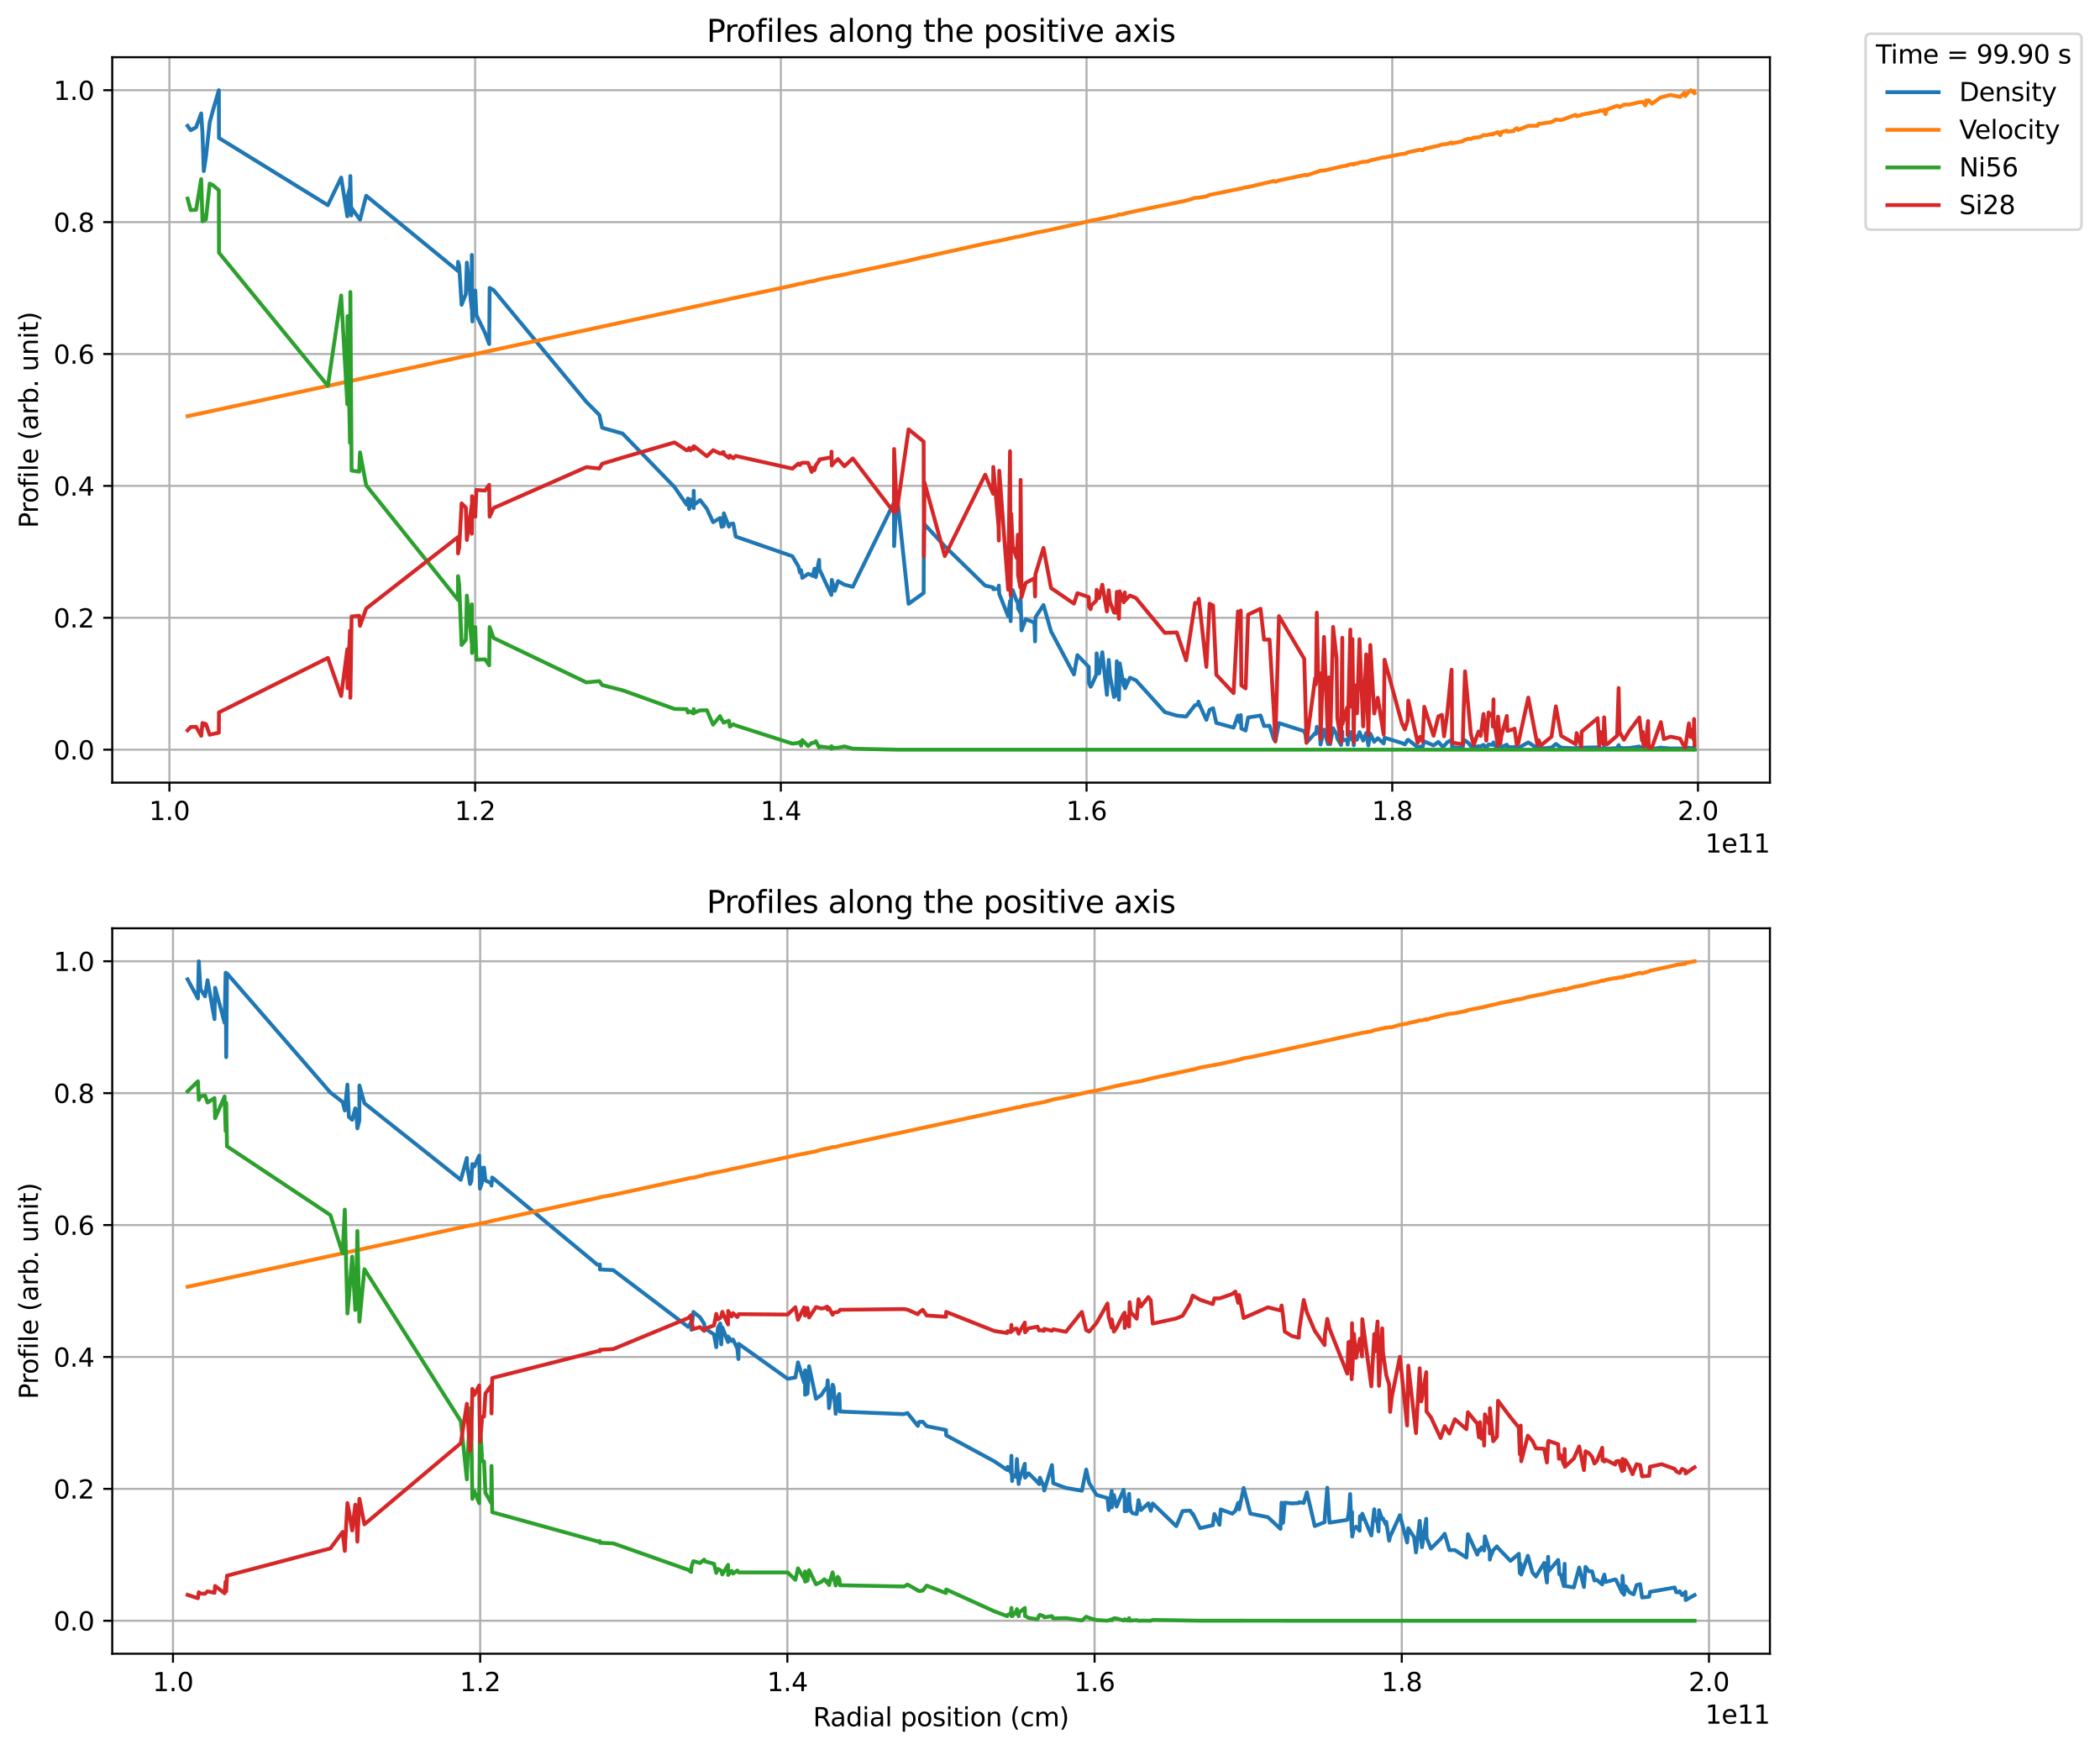 <?xml version="1.0" encoding="utf-8" standalone="no"?>
<!DOCTYPE svg PUBLIC "-//W3C//DTD SVG 1.1//EN"
  "http://www.w3.org/Graphics/SVG/1.1/DTD/svg11.dtd">
<svg xmlns:xlink="http://www.w3.org/1999/xlink" width="819.091pt" height="682.474pt" viewBox="0 0 819.091 682.474" xmlns="http://www.w3.org/2000/svg" version="1.1">
 <defs>
  <style type="text/css">*{stroke-linejoin: round; stroke-linecap: butt}</style>
 </defs>
 <g id="figure_1">
  <g id="patch_1">
   <path d="M 0 682.474 
L 819.091 682.474 
L 819.091 0 
L 0 0 
z
" style="fill: #ffffff"/>
  </g>
  <g id="axes_1">
   <g id="patch_2">
    <path d="M 43.781 305.218 
L 690.344 305.218 
L 690.344 22.318 
L 43.781 22.318 
z
" style="fill: #ffffff"/>
   </g>
   <g id="matplotlib.axis_1">
    <g id="xtick_1">
     <g id="line2d_1">
      <path d="M 66.078 305.218 
L 66.078 22.318 
" clip-path="url(#pfbdab8751e)" style="fill: none; stroke: #b0b0b0; stroke-width: 0.8; stroke-linecap: square"/>
     </g>
     <g id="line2d_2">
      <defs>
       <path id="mfda5046866" d="M 0 0 
L 0 3.5 
" style="stroke: #000000; stroke-width: 0.8"/>
      </defs>
      <g>
       <use xlink:href="#mfda5046866" x="66.078" y="305.218" style="stroke: #000000; stroke-width: 0.8"/>
      </g>
     </g>
     <g id="text_1">
      <!-- 1.0 -->
      <g transform="translate(58.127 319.817)scale(0.1 -0.1)">
       <defs>
        <path id="DejaVuSans-31" d="M 794 531 
L 1825 531 
L 1825 4091 
L 703 3866 
L 703 4441 
L 1819 4666 
L 2450 4666 
L 2450 531 
L 3481 531 
L 3481 0 
L 794 0 
L 794 531 
z
" transform="scale(0.016)"/>
        <path id="DejaVuSans-2e" d="M 684 794 
L 1344 794 
L 1344 0 
L 684 0 
L 684 794 
z
" transform="scale(0.016)"/>
        <path id="DejaVuSans-30" d="M 2034 4250 
Q 1547 4250 1301 3770 
Q 1056 3291 1056 2328 
Q 1056 1369 1301 889 
Q 1547 409 2034 409 
Q 2525 409 2770 889 
Q 3016 1369 3016 2328 
Q 3016 3291 2770 3770 
Q 2525 4250 2034 4250 
z
M 2034 4750 
Q 2819 4750 3233 4129 
Q 3647 3509 3647 2328 
Q 3647 1150 3233 529 
Q 2819 -91 2034 -91 
Q 1250 -91 836 529 
Q 422 1150 422 2328 
Q 422 3509 836 4129 
Q 1250 4750 2034 4750 
z
" transform="scale(0.016)"/>
       </defs>
       <use xlink:href="#DejaVuSans-31"/>
       <use xlink:href="#DejaVuSans-2e" x="63.623"/>
       <use xlink:href="#DejaVuSans-30" x="95.41"/>
      </g>
     </g>
    </g>
    <g id="xtick_2">
     <g id="line2d_3">
      <path d="M 185.319 305.218 
L 185.319 22.318 
" clip-path="url(#pfbdab8751e)" style="fill: none; stroke: #b0b0b0; stroke-width: 0.8; stroke-linecap: square"/>
     </g>
     <g id="line2d_4">
      <g>
       <use xlink:href="#mfda5046866" x="185.319" y="305.218" style="stroke: #000000; stroke-width: 0.8"/>
      </g>
     </g>
     <g id="text_2">
      <!-- 1.2 -->
      <g transform="translate(177.367 319.817)scale(0.1 -0.1)">
       <defs>
        <path id="DejaVuSans-32" d="M 1228 531 
L 3431 531 
L 3431 0 
L 469 0 
L 469 531 
Q 828 903 1448 1529 
Q 2069 2156 2228 2338 
Q 2531 2678 2651 2914 
Q 2772 3150 2772 3378 
Q 2772 3750 2511 3984 
Q 2250 4219 1831 4219 
Q 1534 4219 1204 4116 
Q 875 4013 500 3803 
L 500 4441 
Q 881 4594 1212 4672 
Q 1544 4750 1819 4750 
Q 2544 4750 2975 4387 
Q 3406 4025 3406 3419 
Q 3406 3131 3298 2873 
Q 3191 2616 2906 2266 
Q 2828 2175 2409 1742 
Q 1991 1309 1228 531 
z
" transform="scale(0.016)"/>
       </defs>
       <use xlink:href="#DejaVuSans-31"/>
       <use xlink:href="#DejaVuSans-2e" x="63.623"/>
       <use xlink:href="#DejaVuSans-32" x="95.41"/>
      </g>
     </g>
    </g>
    <g id="xtick_3">
     <g id="line2d_5">
      <path d="M 304.56 305.218 
L 304.56 22.318 
" clip-path="url(#pfbdab8751e)" style="fill: none; stroke: #b0b0b0; stroke-width: 0.8; stroke-linecap: square"/>
     </g>
     <g id="line2d_6">
      <g>
       <use xlink:href="#mfda5046866" x="304.56" y="305.218" style="stroke: #000000; stroke-width: 0.8"/>
      </g>
     </g>
     <g id="text_3">
      <!-- 1.4 -->
      <g transform="translate(296.608 319.817)scale(0.1 -0.1)">
       <defs>
        <path id="DejaVuSans-34" d="M 2419 4116 
L 825 1625 
L 2419 1625 
L 2419 4116 
z
M 2253 4666 
L 3047 4666 
L 3047 1625 
L 3713 1625 
L 3713 1100 
L 3047 1100 
L 3047 0 
L 2419 0 
L 2419 1100 
L 313 1100 
L 313 1709 
L 2253 4666 
z
" transform="scale(0.016)"/>
       </defs>
       <use xlink:href="#DejaVuSans-31"/>
       <use xlink:href="#DejaVuSans-2e" x="63.623"/>
       <use xlink:href="#DejaVuSans-34" x="95.41"/>
      </g>
     </g>
    </g>
    <g id="xtick_4">
     <g id="line2d_7">
      <path d="M 423.801 305.218 
L 423.801 22.318 
" clip-path="url(#pfbdab8751e)" style="fill: none; stroke: #b0b0b0; stroke-width: 0.8; stroke-linecap: square"/>
     </g>
     <g id="line2d_8">
      <g>
       <use xlink:href="#mfda5046866" x="423.801" y="305.218" style="stroke: #000000; stroke-width: 0.8"/>
      </g>
     </g>
     <g id="text_4">
      <!-- 1.6 -->
      <g transform="translate(415.849 319.817)scale(0.1 -0.1)">
       <defs>
        <path id="DejaVuSans-36" d="M 2113 2584 
Q 1688 2584 1439 2293 
Q 1191 2003 1191 1497 
Q 1191 994 1439 701 
Q 1688 409 2113 409 
Q 2538 409 2786 701 
Q 3034 994 3034 1497 
Q 3034 2003 2786 2293 
Q 2538 2584 2113 2584 
z
M 3366 4563 
L 3366 3988 
Q 3128 4100 2886 4159 
Q 2644 4219 2406 4219 
Q 1781 4219 1451 3797 
Q 1122 3375 1075 2522 
Q 1259 2794 1537 2939 
Q 1816 3084 2150 3084 
Q 2853 3084 3261 2657 
Q 3669 2231 3669 1497 
Q 3669 778 3244 343 
Q 2819 -91 2113 -91 
Q 1303 -91 875 529 
Q 447 1150 447 2328 
Q 447 3434 972 4092 
Q 1497 4750 2381 4750 
Q 2619 4750 2861 4703 
Q 3103 4656 3366 4563 
z
" transform="scale(0.016)"/>
       </defs>
       <use xlink:href="#DejaVuSans-31"/>
       <use xlink:href="#DejaVuSans-2e" x="63.623"/>
       <use xlink:href="#DejaVuSans-36" x="95.41"/>
      </g>
     </g>
    </g>
    <g id="xtick_5">
     <g id="line2d_9">
      <path d="M 543.042 305.218 
L 543.042 22.318 
" clip-path="url(#pfbdab8751e)" style="fill: none; stroke: #b0b0b0; stroke-width: 0.8; stroke-linecap: square"/>
     </g>
     <g id="line2d_10">
      <g>
       <use xlink:href="#mfda5046866" x="543.042" y="305.218" style="stroke: #000000; stroke-width: 0.8"/>
      </g>
     </g>
     <g id="text_5">
      <!-- 1.8 -->
      <g transform="translate(535.09 319.817)scale(0.1 -0.1)">
       <defs>
        <path id="DejaVuSans-38" d="M 2034 2216 
Q 1584 2216 1326 1975 
Q 1069 1734 1069 1313 
Q 1069 891 1326 650 
Q 1584 409 2034 409 
Q 2484 409 2743 651 
Q 3003 894 3003 1313 
Q 3003 1734 2745 1975 
Q 2488 2216 2034 2216 
z
M 1403 2484 
Q 997 2584 770 2862 
Q 544 3141 544 3541 
Q 544 4100 942 4425 
Q 1341 4750 2034 4750 
Q 2731 4750 3128 4425 
Q 3525 4100 3525 3541 
Q 3525 3141 3298 2862 
Q 3072 2584 2669 2484 
Q 3125 2378 3379 2068 
Q 3634 1759 3634 1313 
Q 3634 634 3220 271 
Q 2806 -91 2034 -91 
Q 1263 -91 848 271 
Q 434 634 434 1313 
Q 434 1759 690 2068 
Q 947 2378 1403 2484 
z
M 1172 3481 
Q 1172 3119 1398 2916 
Q 1625 2713 2034 2713 
Q 2441 2713 2670 2916 
Q 2900 3119 2900 3481 
Q 2900 3844 2670 4047 
Q 2441 4250 2034 4250 
Q 1625 4250 1398 4047 
Q 1172 3844 1172 3481 
z
" transform="scale(0.016)"/>
       </defs>
       <use xlink:href="#DejaVuSans-31"/>
       <use xlink:href="#DejaVuSans-2e" x="63.623"/>
       <use xlink:href="#DejaVuSans-38" x="95.41"/>
      </g>
     </g>
    </g>
    <g id="xtick_6">
     <g id="line2d_11">
      <path d="M 662.283 305.218 
L 662.283 22.318 
" clip-path="url(#pfbdab8751e)" style="fill: none; stroke: #b0b0b0; stroke-width: 0.8; stroke-linecap: square"/>
     </g>
     <g id="line2d_12">
      <g>
       <use xlink:href="#mfda5046866" x="662.283" y="305.218" style="stroke: #000000; stroke-width: 0.8"/>
      </g>
     </g>
     <g id="text_6">
      <!-- 2.0 -->
      <g transform="translate(654.331 319.817)scale(0.1 -0.1)">
       <use xlink:href="#DejaVuSans-32"/>
       <use xlink:href="#DejaVuSans-2e" x="63.623"/>
       <use xlink:href="#DejaVuSans-30" x="95.41"/>
      </g>
     </g>
    </g>
    <g id="text_7">
     <!-- 1e11 -->
     <g transform="translate(665.103 332.495)scale(0.1 -0.1)">
      <defs>
       <path id="DejaVuSans-65" d="M 3597 1894 
L 3597 1613 
L 953 1613 
Q 991 1019 1311 708 
Q 1631 397 2203 397 
Q 2534 397 2845 478 
Q 3156 559 3463 722 
L 3463 178 
Q 3153 47 2828 -22 
Q 2503 -91 2169 -91 
Q 1331 -91 842 396 
Q 353 884 353 1716 
Q 353 2575 817 3079 
Q 1281 3584 2069 3584 
Q 2775 3584 3186 3129 
Q 3597 2675 3597 1894 
z
M 3022 2063 
Q 3016 2534 2758 2815 
Q 2500 3097 2075 3097 
Q 1594 3097 1305 2825 
Q 1016 2553 972 2059 
L 3022 2063 
z
" transform="scale(0.016)"/>
      </defs>
      <use xlink:href="#DejaVuSans-31"/>
      <use xlink:href="#DejaVuSans-65" x="63.623"/>
      <use xlink:href="#DejaVuSans-31" x="125.146"/>
      <use xlink:href="#DejaVuSans-31" x="188.77"/>
     </g>
    </g>
   </g>
   <g id="matplotlib.axis_2">
    <g id="ytick_1">
     <g id="line2d_13">
      <path d="M 43.781 292.359 
L 690.344 292.359 
" clip-path="url(#pfbdab8751e)" style="fill: none; stroke: #b0b0b0; stroke-width: 0.8; stroke-linecap: square"/>
     </g>
     <g id="line2d_14">
      <defs>
       <path id="m6a101602bb" d="M 0 0 
L -3.5 0 
" style="stroke: #000000; stroke-width: 0.8"/>
      </defs>
      <g>
       <use xlink:href="#m6a101602bb" x="43.781" y="292.359" style="stroke: #000000; stroke-width: 0.8"/>
      </g>
     </g>
     <g id="text_8">
      <!-- 0.0 -->
      <g transform="translate(20.878 296.158)scale(0.1 -0.1)">
       <use xlink:href="#DejaVuSans-30"/>
       <use xlink:href="#DejaVuSans-2e" x="63.623"/>
       <use xlink:href="#DejaVuSans-30" x="95.41"/>
      </g>
     </g>
    </g>
    <g id="ytick_2">
     <g id="line2d_15">
      <path d="M 43.781 240.923 
L 690.344 240.923 
" clip-path="url(#pfbdab8751e)" style="fill: none; stroke: #b0b0b0; stroke-width: 0.8; stroke-linecap: square"/>
     </g>
     <g id="line2d_16">
      <g>
       <use xlink:href="#m6a101602bb" x="43.781" y="240.923" style="stroke: #000000; stroke-width: 0.8"/>
      </g>
     </g>
     <g id="text_9">
      <!-- 0.2 -->
      <g transform="translate(20.878 244.722)scale(0.1 -0.1)">
       <use xlink:href="#DejaVuSans-30"/>
       <use xlink:href="#DejaVuSans-2e" x="63.623"/>
       <use xlink:href="#DejaVuSans-32" x="95.41"/>
      </g>
     </g>
    </g>
    <g id="ytick_3">
     <g id="line2d_17">
      <path d="M 43.781 189.486 
L 690.344 189.486 
" clip-path="url(#pfbdab8751e)" style="fill: none; stroke: #b0b0b0; stroke-width: 0.8; stroke-linecap: square"/>
     </g>
     <g id="line2d_18">
      <g>
       <use xlink:href="#m6a101602bb" x="43.781" y="189.486" style="stroke: #000000; stroke-width: 0.8"/>
      </g>
     </g>
     <g id="text_10">
      <!-- 0.4 -->
      <g transform="translate(20.878 193.286)scale(0.1 -0.1)">
       <use xlink:href="#DejaVuSans-30"/>
       <use xlink:href="#DejaVuSans-2e" x="63.623"/>
       <use xlink:href="#DejaVuSans-34" x="95.41"/>
      </g>
     </g>
    </g>
    <g id="ytick_4">
     <g id="line2d_19">
      <path d="M 43.781 138.05 
L 690.344 138.05 
" clip-path="url(#pfbdab8751e)" style="fill: none; stroke: #b0b0b0; stroke-width: 0.8; stroke-linecap: square"/>
     </g>
     <g id="line2d_20">
      <g>
       <use xlink:href="#m6a101602bb" x="43.781" y="138.05" style="stroke: #000000; stroke-width: 0.8"/>
      </g>
     </g>
     <g id="text_11">
      <!-- 0.6 -->
      <g transform="translate(20.878 141.849)scale(0.1 -0.1)">
       <use xlink:href="#DejaVuSans-30"/>
       <use xlink:href="#DejaVuSans-2e" x="63.623"/>
       <use xlink:href="#DejaVuSans-36" x="95.41"/>
      </g>
     </g>
    </g>
    <g id="ytick_5">
     <g id="line2d_21">
      <path d="M 43.781 86.614 
L 690.344 86.614 
" clip-path="url(#pfbdab8751e)" style="fill: none; stroke: #b0b0b0; stroke-width: 0.8; stroke-linecap: square"/>
     </g>
     <g id="line2d_22">
      <g>
       <use xlink:href="#m6a101602bb" x="43.781" y="86.614" style="stroke: #000000; stroke-width: 0.8"/>
      </g>
     </g>
     <g id="text_12">
      <!-- 0.8 -->
      <g transform="translate(20.878 90.413)scale(0.1 -0.1)">
       <use xlink:href="#DejaVuSans-30"/>
       <use xlink:href="#DejaVuSans-2e" x="63.623"/>
       <use xlink:href="#DejaVuSans-38" x="95.41"/>
      </g>
     </g>
    </g>
    <g id="ytick_6">
     <g id="line2d_23">
      <path d="M 43.781 35.177 
L 690.344 35.177 
" clip-path="url(#pfbdab8751e)" style="fill: none; stroke: #b0b0b0; stroke-width: 0.8; stroke-linecap: square"/>
     </g>
     <g id="line2d_24">
      <g>
       <use xlink:href="#m6a101602bb" x="43.781" y="35.177" style="stroke: #000000; stroke-width: 0.8"/>
      </g>
     </g>
     <g id="text_13">
      <!-- 1.0 -->
      <g transform="translate(20.878 38.976)scale(0.1 -0.1)">
       <use xlink:href="#DejaVuSans-31"/>
       <use xlink:href="#DejaVuSans-2e" x="63.623"/>
       <use xlink:href="#DejaVuSans-30" x="95.41"/>
      </g>
     </g>
    </g>
    <g id="text_14">
     <!-- Profile (arb. unit) -->
     <g transform="translate(14.798 205.962)rotate(-90)scale(0.1 -0.1)">
      <defs>
       <path id="DejaVuSans-50" d="M 1259 4147 
L 1259 2394 
L 2053 2394 
Q 2494 2394 2734 2622 
Q 2975 2850 2975 3272 
Q 2975 3691 2734 3919 
Q 2494 4147 2053 4147 
L 1259 4147 
z
M 628 4666 
L 2053 4666 
Q 2838 4666 3239 4311 
Q 3641 3956 3641 3272 
Q 3641 2581 3239 2228 
Q 2838 1875 2053 1875 
L 1259 1875 
L 1259 0 
L 628 0 
L 628 4666 
z
" transform="scale(0.016)"/>
       <path id="DejaVuSans-72" d="M 2631 2963 
Q 2534 3019 2420 3045 
Q 2306 3072 2169 3072 
Q 1681 3072 1420 2755 
Q 1159 2438 1159 1844 
L 1159 0 
L 581 0 
L 581 3500 
L 1159 3500 
L 1159 2956 
Q 1341 3275 1631 3429 
Q 1922 3584 2338 3584 
Q 2397 3584 2469 3576 
Q 2541 3569 2628 3553 
L 2631 2963 
z
" transform="scale(0.016)"/>
       <path id="DejaVuSans-6f" d="M 1959 3097 
Q 1497 3097 1228 2736 
Q 959 2375 959 1747 
Q 959 1119 1226 758 
Q 1494 397 1959 397 
Q 2419 397 2687 759 
Q 2956 1122 2956 1747 
Q 2956 2369 2687 2733 
Q 2419 3097 1959 3097 
z
M 1959 3584 
Q 2709 3584 3137 3096 
Q 3566 2609 3566 1747 
Q 3566 888 3137 398 
Q 2709 -91 1959 -91 
Q 1206 -91 779 398 
Q 353 888 353 1747 
Q 353 2609 779 3096 
Q 1206 3584 1959 3584 
z
" transform="scale(0.016)"/>
       <path id="DejaVuSans-66" d="M 2375 4863 
L 2375 4384 
L 1825 4384 
Q 1516 4384 1395 4259 
Q 1275 4134 1275 3809 
L 1275 3500 
L 2222 3500 
L 2222 3053 
L 1275 3053 
L 1275 0 
L 697 0 
L 697 3053 
L 147 3053 
L 147 3500 
L 697 3500 
L 697 3744 
Q 697 4328 969 4595 
Q 1241 4863 1831 4863 
L 2375 4863 
z
" transform="scale(0.016)"/>
       <path id="DejaVuSans-69" d="M 603 3500 
L 1178 3500 
L 1178 0 
L 603 0 
L 603 3500 
z
M 603 4863 
L 1178 4863 
L 1178 4134 
L 603 4134 
L 603 4863 
z
" transform="scale(0.016)"/>
       <path id="DejaVuSans-6c" d="M 603 4863 
L 1178 4863 
L 1178 0 
L 603 0 
L 603 4863 
z
" transform="scale(0.016)"/>
       <path id="DejaVuSans-20" transform="scale(0.016)"/>
       <path id="DejaVuSans-28" d="M 1984 4856 
Q 1566 4138 1362 3434 
Q 1159 2731 1159 2009 
Q 1159 1288 1364 580 
Q 1569 -128 1984 -844 
L 1484 -844 
Q 1016 -109 783 600 
Q 550 1309 550 2009 
Q 550 2706 781 3412 
Q 1013 4119 1484 4856 
L 1984 4856 
z
" transform="scale(0.016)"/>
       <path id="DejaVuSans-61" d="M 2194 1759 
Q 1497 1759 1228 1600 
Q 959 1441 959 1056 
Q 959 750 1161 570 
Q 1363 391 1709 391 
Q 2188 391 2477 730 
Q 2766 1069 2766 1631 
L 2766 1759 
L 2194 1759 
z
M 3341 1997 
L 3341 0 
L 2766 0 
L 2766 531 
Q 2569 213 2275 61 
Q 1981 -91 1556 -91 
Q 1019 -91 701 211 
Q 384 513 384 1019 
Q 384 1609 779 1909 
Q 1175 2209 1959 2209 
L 2766 2209 
L 2766 2266 
Q 2766 2663 2505 2880 
Q 2244 3097 1772 3097 
Q 1472 3097 1187 3025 
Q 903 2953 641 2809 
L 641 3341 
Q 956 3463 1253 3523 
Q 1550 3584 1831 3584 
Q 2591 3584 2966 3190 
Q 3341 2797 3341 1997 
z
" transform="scale(0.016)"/>
       <path id="DejaVuSans-62" d="M 3116 1747 
Q 3116 2381 2855 2742 
Q 2594 3103 2138 3103 
Q 1681 3103 1420 2742 
Q 1159 2381 1159 1747 
Q 1159 1113 1420 752 
Q 1681 391 2138 391 
Q 2594 391 2855 752 
Q 3116 1113 3116 1747 
z
M 1159 2969 
Q 1341 3281 1617 3432 
Q 1894 3584 2278 3584 
Q 2916 3584 3314 3078 
Q 3713 2572 3713 1747 
Q 3713 922 3314 415 
Q 2916 -91 2278 -91 
Q 1894 -91 1617 61 
Q 1341 213 1159 525 
L 1159 0 
L 581 0 
L 581 4863 
L 1159 4863 
L 1159 2969 
z
" transform="scale(0.016)"/>
       <path id="DejaVuSans-75" d="M 544 1381 
L 544 3500 
L 1119 3500 
L 1119 1403 
Q 1119 906 1312 657 
Q 1506 409 1894 409 
Q 2359 409 2629 706 
Q 2900 1003 2900 1516 
L 2900 3500 
L 3475 3500 
L 3475 0 
L 2900 0 
L 2900 538 
Q 2691 219 2414 64 
Q 2138 -91 1772 -91 
Q 1169 -91 856 284 
Q 544 659 544 1381 
z
M 1991 3584 
L 1991 3584 
z
" transform="scale(0.016)"/>
       <path id="DejaVuSans-6e" d="M 3513 2113 
L 3513 0 
L 2938 0 
L 2938 2094 
Q 2938 2591 2744 2837 
Q 2550 3084 2163 3084 
Q 1697 3084 1428 2787 
Q 1159 2491 1159 1978 
L 1159 0 
L 581 0 
L 581 3500 
L 1159 3500 
L 1159 2956 
Q 1366 3272 1645 3428 
Q 1925 3584 2291 3584 
Q 2894 3584 3203 3211 
Q 3513 2838 3513 2113 
z
" transform="scale(0.016)"/>
       <path id="DejaVuSans-74" d="M 1172 4494 
L 1172 3500 
L 2356 3500 
L 2356 3053 
L 1172 3053 
L 1172 1153 
Q 1172 725 1289 603 
Q 1406 481 1766 481 
L 2356 481 
L 2356 0 
L 1766 0 
Q 1100 0 847 248 
Q 594 497 594 1153 
L 594 3053 
L 172 3053 
L 172 3500 
L 594 3500 
L 594 4494 
L 1172 4494 
z
" transform="scale(0.016)"/>
       <path id="DejaVuSans-29" d="M 513 4856 
L 1013 4856 
Q 1481 4119 1714 3412 
Q 1947 2706 1947 2009 
Q 1947 1309 1714 600 
Q 1481 -109 1013 -844 
L 513 -844 
Q 928 -128 1133 580 
Q 1338 1288 1338 2009 
Q 1338 2731 1133 3434 
Q 928 4138 513 4856 
z
" transform="scale(0.016)"/>
      </defs>
      <use xlink:href="#DejaVuSans-50"/>
      <use xlink:href="#DejaVuSans-72" x="58.553"/>
      <use xlink:href="#DejaVuSans-6f" x="97.416"/>
      <use xlink:href="#DejaVuSans-66" x="158.598"/>
      <use xlink:href="#DejaVuSans-69" x="193.803"/>
      <use xlink:href="#DejaVuSans-6c" x="221.586"/>
      <use xlink:href="#DejaVuSans-65" x="249.369"/>
      <use xlink:href="#DejaVuSans-20" x="310.893"/>
      <use xlink:href="#DejaVuSans-28" x="342.68"/>
      <use xlink:href="#DejaVuSans-61" x="381.693"/>
      <use xlink:href="#DejaVuSans-72" x="442.973"/>
      <use xlink:href="#DejaVuSans-62" x="484.086"/>
      <use xlink:href="#DejaVuSans-2e" x="547.562"/>
      <use xlink:href="#DejaVuSans-20" x="579.35"/>
      <use xlink:href="#DejaVuSans-75" x="611.137"/>
      <use xlink:href="#DejaVuSans-6e" x="674.516"/>
      <use xlink:href="#DejaVuSans-69" x="737.895"/>
      <use xlink:href="#DejaVuSans-74" x="765.678"/>
      <use xlink:href="#DejaVuSans-29" x="804.887"/>
     </g>
    </g>
   </g>
   <g id="line2d_25">
    <path d="M 73.17 49.078 
L 74.374 50.78 
L 76.489 49.639 
L 78.472 44.233 
L 78.985 52.148 
L 79.48 66.716 
L 80.334 61.118 
L 81.79 47.757 
L 83.134 42.799 
L 85.357 35.177 
L 85.408 53.816 
L 127.884 80.019 
L 133.074 69.249 
L 135.469 84.358 
L 135.546 76.734 
L 136.51 73.25 
L 136.653 68.659 
L 136.672 69.726 
L 137.004 84.033 
L 137.133 81.1 
L 140.412 85.675 
L 142.828 76.339 
L 178.657 105.699 
L 178.66 102.111 
L 179.104 103.583 
L 180.043 118.872 
L 181.685 114.692 
L 182.093 102.404 
L 184.008 120.498 
L 184.029 99.42 
L 184.11 122.162 
L 184.252 125.362 
L 185.367 113.282 
L 185.821 122.883 
L 189.2 129.872 
L 190.796 134.163 
L 190.975 112.268 
L 192.517 113.134 
L 228.698 156.713 
L 233.778 161.825 
L 234.866 166.823 
L 242.835 169.072 
L 263.091 189.956 
L 267.824 196.817 
L 268.327 194.407 
L 268.805 198.518 
L 269.327 194.759 
L 270.572 198.146 
L 270.577 191.407 
L 270.735 196.916 
L 273.071 195.019 
L 275.709 198.408 
L 278.141 203.651 
L 280.82 202.015 
L 281.485 205.458 
L 281.924 201.845 
L 282.239 205.172 
L 282.32 200.183 
L 284.321 205.387 
L 284.672 204.402 
L 285.993 204.16 
L 286.977 209.269 
L 309.073 216.916 
L 311.424 220.92 
L 312.008 223.26 
L 312.476 222.403 
L 312.92 225.376 
L 315.202 223.766 
L 316.615 224.335 
L 317.01 224.632 
L 317.699 221.765 
L 318.213 225.047 
L 319.493 218.338 
L 319.578 221.928 
L 324.277 232.021 
L 324.434 226.158 
L 325.619 230.418 
L 326.871 226.625 
L 329.377 228.027 
L 332.63 228.843 
L 348.667 196.058 
L 348.742 212.958 
L 349.798 192.432 
L 354.388 235.473 
L 360.261 231.255 
L 360.365 208.906 
L 360.598 204.474 
L 368.504 213.015 
L 384.261 228.381 
L 387.364 229.069 
L 387.429 229.784 
L 389.479 229.557 
L 389.582 228.371 
L 389.756 231.601 
L 393.23 240.352 
L 393.954 234.421 
L 394.188 242.251 
L 394.43 230.995 
L 395 230.13 
L 396.524 234.406 
L 396.965 234.536 
L 397.077 237.352 
L 397.944 238.824 
L 398.087 233.528 
L 398.44 245.842 
L 400.069 241.453 
L 403.457 242.811 
L 403.723 250.112 
L 403.876 240.725 
L 407.002 235.938 
L 409.949 246.191 
L 418.887 263.033 
L 420.233 255.484 
L 424.672 260.093 
L 424.757 266.379 
L 425.369 267.817 
L 425.713 267.369 
L 427.606 263.104 
L 427.729 254.782 
L 428.706 262.648 
L 429.943 254.359 
L 431.745 270.97 
L 432.458 257.363 
L 432.944 263.484 
L 434.519 271.835 
L 435.279 271.017 
L 435.607 257.857 
L 436.437 272.875 
L 436.749 258.707 
L 438.31 267.491 
L 438.719 265.13 
L 438.836 268.403 
L 440.707 264.286 
L 443.069 265.301 
L 454.319 277.701 
L 458.997 279.091 
L 462.653 279.442 
L 466.133 274.972 
L 467.136 274.93 
L 467.447 273.616 
L 467.595 274.236 
L 470.541 280.73 
L 471.807 276.792 
L 473.158 276.187 
L 474.418 281.922 
L 481.156 283.764 
L 482.846 279.068 
L 483.59 281.728 
L 483.952 278.861 
L 484.184 284.113 
L 485.849 284.906 
L 486.827 279.819 
L 491.667 279.036 
L 493.025 283.138 
L 495.178 283.033 
L 496.853 288.232 
L 497.437 289.099 
L 498.87 282.002 
L 508.715 285.144 
L 509.188 286.455 
L 509.589 289.667 
L 512.98 285.849 
L 513.276 286.183 
L 513.608 283.427 
L 514.159 285.175 
L 514.849 286.428 
L 515.061 290.355 
L 516.421 284.529 
L 517.977 290.185 
L 518.301 286.464 
L 518.798 290.214 
L 519.969 284.004 
L 521.325 286.411 
L 521.613 287.997 
L 523.075 290.547 
L 523.549 285.275 
L 523.593 288.858 
L 525.453 288.319 
L 525.627 290.35 
L 526.69 285.474 
L 526.827 288.231 
L 527.158 286.733 
L 527.484 285.802 
L 528.025 290.634 
L 528.316 286.791 
L 529.096 287.642 
L 529.27 288.506 
L 530.268 285.518 
L 531.69 288.827 
L 532.872 285.856 
L 533.709 290.715 
L 534.487 286.105 
L 535.987 289.287 
L 537.385 287.899 
L 539.701 289.924 
L 540.034 287.705 
L 546.754 289.754 
L 547.957 290.31 
L 549.038 288.562 
L 549.299 288.544 
L 552.965 291.394 
L 553.889 291.163 
L 554.874 291.28 
L 555.529 289.125 
L 559.155 290.709 
L 561.027 289.31 
L 562.383 290.879 
L 563.247 290.926 
L 564.472 289.491 
L 566.184 288.527 
L 566.388 291.41 
L 570.541 291.639 
L 570.809 289.67 
L 571.423 288.734 
L 572.936 289.919 
L 573.685 290.987 
L 574.795 291.551 
L 576.665 290.996 
L 577.506 291.08 
L 578.633 290.481 
L 579.713 291.638 
L 580.607 290.34 
L 582.227 290.448 
L 582.265 290.076 
L 582.529 289.513 
L 582.554 290.248 
L 584.235 291.814 
L 584.29 290.431 
L 585.202 291.721 
L 585.59 291.347 
L 587.719 290.412 
L 587.971 291.248 
L 590.375 291.447 
L 590.712 291.277 
L 591.646 291.843 
L 592.161 291.727 
L 596.106 289.513 
L 599.681 291.88 
L 600.187 291.796 
L 600.949 291.918 
L 605.158 291.538 
L 606.851 290.131 
L 608.941 291.572 
L 614.56 291.83 
L 614.955 291.538 
L 616.756 292.002 
L 616.916 291.573 
L 623.146 291.447 
L 623.79 291.987 
L 624.184 291.936 
L 625.413 291.96 
L 625.677 291.186 
L 626.232 292.039 
L 626.825 291.95 
L 630.766 291.745 
L 631.334 290.571 
L 631.704 291.611 
L 633.397 291.785 
L 635.525 291.712 
L 639.407 291.125 
L 640.439 291.843 
L 640.72 291.476 
L 640.998 292.003 
L 641.158 292.052 
L 641.731 292.072 
L 641.924 291.827 
L 642.075 292.065 
L 642.185 291.745 
L 642.822 291.385 
L 643.063 292.088 
L 644.358 292.095 
L 647.813 291.549 
L 648.982 291.708 
L 651.523 291.882 
L 655.285 291.882 
L 657.324 292.191 
L 658.743 291.563 
L 659.455 291.859 
L 660.255 291.618 
L 660.624 291.87 
L 660.749 291.548 
L 660.955 292.197 
L 660.955 292.197 
" clip-path="url(#pfbdab8751e)" style="fill: none; stroke: #1f77b4; stroke-width: 1.5; stroke-linecap: square"/>
   </g>
   <g id="line2d_26">
    <path d="M 73.17 162.299 
L 85.408 159.685 
L 142.828 147.252 
L 282.32 117.107 
L 285.993 116.27 
L 286.977 116.091 
L 309.073 111.37 
L 312.008 110.642 
L 312.92 110.575 
L 315.202 109.929 
L 317.699 109.535 
L 318.213 109.346 
L 319.578 108.95 
L 329.377 107.027 
L 332.63 106.278 
L 354.388 101.653 
L 360.261 100.217 
L 360.365 100.338 
L 360.598 100.235 
L 384.261 94.961 
L 389.756 93.891 
L 395 92.735 
L 396.524 92.349 
L 397.077 92.35 
L 403.457 90.914 
L 403.723 90.883 
L 403.876 90.744 
L 407.002 90.211 
L 420.233 87.316 
L 425.713 86.011 
L 427.729 85.638 
L 435.607 84.044 
L 436.437 83.622 
L 436.749 83.709 
L 438.31 83.486 
L 438.836 83.227 
L 443.069 82.291 
L 462.653 78.232 
L 466.133 77.161 
L 467.595 77.079 
L 470.541 76.598 
L 471.807 75.983 
L 474.418 75.492 
L 483.952 73.513 
L 484.184 73.511 
L 485.849 73.013 
L 486.827 72.958 
L 496.853 70.579 
L 497.437 70.881 
L 498.87 70.377 
L 509.188 68.175 
L 509.589 68.398 
L 515.061 66.587 
L 516.421 66.502 
L 523.593 64.857 
L 525.453 64.566 
L 525.627 64.348 
L 527.484 63.939 
L 528.025 64.218 
L 528.316 63.822 
L 529.27 63.755 
L 530.268 63.405 
L 531.69 63.112 
L 532.872 63.072 
L 533.709 62.882 
L 534.487 62.56 
L 537.385 61.908 
L 539.701 61.34 
L 540.034 61.407 
L 546.754 60.039 
L 547.957 59.966 
L 549.299 59.36 
L 553.889 58.371 
L 554.874 58.629 
L 555.529 58.061 
L 561.027 56.831 
L 562.383 56.365 
L 564.472 56.148 
L 566.184 55.551 
L 566.388 55.932 
L 570.541 55.065 
L 570.809 54.817 
L 571.423 54.494 
L 572.936 54.088 
L 573.685 54.219 
L 574.795 53.679 
L 576.665 53.548 
L 577.506 53.362 
L 578.633 52.674 
L 579.713 52.732 
L 582.227 52.203 
L 582.265 52.439 
L 582.529 52.068 
L 582.554 52.225 
L 584.235 51.522 
L 584.29 51.683 
L 585.202 52.718 
L 585.59 51.485 
L 587.719 50.951 
L 587.971 51.352 
L 590.375 51.14 
L 590.712 50.548 
L 591.646 49.977 
L 592.161 50.665 
L 596.106 49.068 
L 599.681 49.048 
L 600.187 48.249 
L 600.949 48.231 
L 605.158 47.614 
L 606.851 46.636 
L 608.941 46.823 
L 614.56 44.801 
L 614.955 45.299 
L 616.756 44.899 
L 616.916 44.708 
L 623.79 43.369 
L 624.184 42.998 
L 625.413 43.362 
L 625.677 42.758 
L 626.232 44.524 
L 626.825 42.697 
L 630.766 41.237 
L 631.334 41.428 
L 631.704 41.781 
L 633.397 40.814 
L 635.525 40.78 
L 639.407 39.842 
L 640.72 39.797 
L 641.158 40.214 
L 641.731 41.111 
L 642.075 39.142 
L 642.185 40.157 
L 642.822 39.518 
L 643.063 39.091 
L 644.358 40.422 
L 647.813 37.942 
L 648.982 37.7 
L 651.523 37.019 
L 655.285 37.784 
L 656.987 36.181 
L 657.324 37.485 
L 658.743 35.739 
L 659.455 35.177 
L 660.255 35.902 
L 660.624 35.413 
L 660.955 36.292 
L 660.955 36.292 
" clip-path="url(#pfbdab8751e)" style="fill: none; stroke: #ff7f0e; stroke-width: 1.5; stroke-linecap: square"/>
   </g>
   <g id="line2d_27">
    <path d="M 73.17 77.446 
L 74.374 81.946 
L 76.489 81.802 
L 78.472 69.876 
L 78.985 86.305 
L 79.48 83.868 
L 79.805 86.01 
L 80.334 85.496 
L 81.79 71.596 
L 83.134 72.28 
L 85.357 74.203 
L 85.408 98.537 
L 127.884 150.481 
L 133.074 115.24 
L 135.469 157.683 
L 135.546 123.282 
L 136.51 172.687 
L 136.653 113.865 
L 136.672 114.712 
L 137.133 183.519 
L 140.116 183.945 
L 140.412 176.402 
L 142.828 189.274 
L 178.657 233.961 
L 178.66 224.693 
L 179.104 228.067 
L 180.043 251.555 
L 181.685 249.537 
L 182.093 232.283 
L 184.008 250.834 
L 184.029 235.669 
L 184.11 254.671 
L 184.252 254.061 
L 185.367 244.505 
L 185.821 257.294 
L 189.2 257.114 
L 190.796 259.465 
L 190.975 244.542 
L 192.517 248.8 
L 228.698 266.111 
L 233.778 265.629 
L 234.866 267.166 
L 242.835 269.204 
L 263.091 276.472 
L 267.824 276.566 
L 268.327 277.873 
L 268.805 277.372 
L 269.327 277.672 
L 270.572 278.228 
L 270.577 276.532 
L 270.735 277.93 
L 273.071 277.029 
L 275.709 276.964 
L 278.141 282.608 
L 280.82 279.266 
L 281.485 280.638 
L 281.924 281.174 
L 282.239 281.836 
L 282.32 281.795 
L 284.321 281.049 
L 284.672 283.36 
L 285.993 282.454 
L 286.977 282.92 
L 309.073 290.006 
L 311.424 289.717 
L 312.008 289.315 
L 312.476 290.817 
L 312.92 288.629 
L 315.202 290.944 
L 316.615 289.734 
L 317.01 289.77 
L 317.699 289.525 
L 318.213 289.035 
L 319.493 291.547 
L 319.578 291.086 
L 324.277 291.667 
L 324.321 291.017 
L 324.328 292.032 
L 324.434 291.335 
L 325.619 291.71 
L 326.871 291.591 
L 329.377 291.093 
L 332.63 291.97 
L 349.798 292.359 
L 398.44 292.359 
L 660.955 292.359 
L 660.955 292.359 
" clip-path="url(#pfbdab8751e)" style="fill: none; stroke: #2ca02c; stroke-width: 1.5; stroke-linecap: square"/>
   </g>
   <g id="line2d_28">
    <path d="M 73.17 284.807 
L 74.374 283.521 
L 76.489 283.443 
L 78.472 286.952 
L 78.985 281.961 
L 79.48 282.844 
L 79.805 282.173 
L 80.334 282.392 
L 81.79 286.529 
L 85.357 285.723 
L 85.408 277.822 
L 127.884 256.572 
L 133.074 271.423 
L 135.469 253.203 
L 135.546 268.376 
L 136.51 245.941 
L 136.653 272.109 
L 136.672 271.697 
L 137.133 240.426 
L 140.116 240.134 
L 140.412 244.075 
L 142.828 237.327 
L 178.657 209.424 
L 178.66 215.825 
L 179.104 213.489 
L 180.043 196.294 
L 181.685 197.959 
L 182.093 210.587 
L 184.008 196.849 
L 184.029 208.159 
L 184.11 193.508 
L 184.252 194.118 
L 185.367 201.494 
L 185.821 191.075 
L 189.2 191.32 
L 190.796 189.079 
L 190.975 201.503 
L 192.517 198.121 
L 228.698 182.183 
L 233.778 182.718 
L 234.866 180.857 
L 242.835 178.452 
L 263.091 172.538 
L 267.824 175.609 
L 268.327 175.454 
L 268.805 174.659 
L 269.327 175.626 
L 270.572 174.044 
L 270.577 175.148 
L 270.735 174.047 
L 275.709 177.931 
L 278.141 175.563 
L 280.82 176.843 
L 281.485 176.908 
L 281.924 176.35 
L 282.239 176.319 
L 282.32 177.123 
L 284.321 178.568 
L 284.672 177.657 
L 285.993 178.726 
L 286.977 177.805 
L 309.073 182.749 
L 311.424 180.77 
L 312.008 181.344 
L 312.476 180.716 
L 312.92 180.454 
L 315.202 180.511 
L 316.615 184.06 
L 317.01 182.374 
L 317.699 183.341 
L 318.213 181.46 
L 319.493 179.72 
L 319.578 179.198 
L 324.277 178.343 
L 324.328 176.132 
L 324.434 181.535 
L 325.619 180.115 
L 326.871 179.03 
L 329.377 181.812 
L 332.63 178.769 
L 348.667 199.797 
L 348.742 175.103 
L 349.798 199.392 
L 354.388 167.439 
L 360.261 172.192 
L 360.365 217.11 
L 360.598 188.191 
L 368.504 216.87 
L 384.261 185.119 
L 387.364 192.568 
L 387.429 182.099 
L 389.479 205.212 
L 389.582 210.79 
L 389.756 183.579 
L 393.23 229.993 
L 393.954 175.972 
L 394.188 232.054 
L 394.43 200.418 
L 395 212.985 
L 396.524 217.525 
L 397.013 208.538 
L 397.077 224.174 
L 397.944 228.978 
L 398.087 187.16 
L 398.44 232.873 
L 400.069 227.311 
L 403.457 225.501 
L 403.723 232.61 
L 403.876 223.916 
L 407.002 213.676 
L 409.949 229.311 
L 418.887 235.414 
L 420.233 231.327 
L 424.672 232.847 
L 424.757 236.585 
L 425.369 237.566 
L 425.713 236.07 
L 427.606 234.231 
L 427.729 230.011 
L 428.706 233.232 
L 429.943 228.024 
L 431.745 238.474 
L 432.458 230.191 
L 432.944 234.649 
L 434.519 238.87 
L 435.279 238.932 
L 435.607 230.808 
L 436.437 241.281 
L 436.749 230.615 
L 438.31 234.878 
L 438.719 231.033 
L 438.836 234.203 
L 440.707 232.242 
L 443.069 233.214 
L 454.319 246.805 
L 458.997 246.64 
L 462.653 257.505 
L 466.133 235.096 
L 467.136 235.256 
L 467.447 234.485 
L 467.595 233.479 
L 470.541 260.077 
L 471.807 235.439 
L 473.158 236.132 
L 474.418 263.135 
L 481.156 270.322 
L 482.846 238.458 
L 483.59 244.689 
L 483.952 238.114 
L 484.184 267.27 
L 485.849 268.472 
L 486.827 239.69 
L 491.667 237.379 
L 493.025 249.442 
L 495.178 249.412 
L 496.853 277.374 
L 497.437 289.124 
L 498.87 240.295 
L 508.715 256.934 
L 509.589 289.644 
L 512.98 264.523 
L 513.276 266.887 
L 513.608 238.933 
L 514.159 265.355 
L 514.849 262.568 
L 515.061 288.172 
L 516.421 248.381 
L 517.977 288.685 
L 518.301 264.173 
L 518.798 289.763 
L 519.969 244.497 
L 521.325 256.753 
L 521.613 280.004 
L 523.075 289.489 
L 523.549 248.726 
L 523.593 282.396 
L 525.453 275.883 
L 525.627 286.727 
L 526.69 245.547 
L 526.827 275.578 
L 527.484 249.223 
L 528.025 289.486 
L 528.316 267.177 
L 529.096 271.489 
L 529.27 278.188 
L 530.268 249.295 
L 531.69 283.3 
L 532.872 255.187 
L 533.709 286.728 
L 534.487 251.534 
L 535.987 278.263 
L 537.385 272.1 
L 539.701 286.45 
L 540.034 257.286 
L 546.754 281.924 
L 547.957 284.474 
L 549.038 280.979 
L 549.299 273.231 
L 552.965 289.697 
L 553.889 287.329 
L 554.874 289.164 
L 555.529 275.659 
L 559.155 286.93 
L 561.027 279.374 
L 562.383 278.799 
L 563.247 287.134 
L 564.472 278.353 
L 566.184 261.19 
L 566.388 289.6 
L 570.541 290.277 
L 570.809 279.502 
L 571.423 261.819 
L 573.685 286.104 
L 574.795 290.636 
L 576.665 285.303 
L 577.506 286.99 
L 578.633 278.434 
L 579.713 288.82 
L 580.607 277.85 
L 582.227 279.763 
L 582.265 283.34 
L 582.529 272.731 
L 582.554 280.075 
L 584.235 290.774 
L 584.29 279.472 
L 585.202 289.946 
L 585.59 287.057 
L 587.719 279.215 
L 587.971 285.021 
L 590.375 284.38 
L 590.712 284.14 
L 591.646 290.465 
L 592.161 289.957 
L 596.106 272.048 
L 599.681 290.554 
L 600.187 288.664 
L 600.949 290.772 
L 605.158 287.28 
L 606.851 275.477 
L 608.941 286.975 
L 614.56 290.198 
L 614.955 285.895 
L 616.756 291.177 
L 616.916 285.307 
L 623.146 280.096 
L 623.79 290.864 
L 624.184 285.439 
L 625.413 290.284 
L 625.677 279.768 
L 626.232 289.682 
L 626.825 290.279 
L 630.766 286.899 
L 631.334 268.322 
L 631.704 285.469 
L 633.397 288.484 
L 635.525 285.001 
L 639.407 279.808 
L 640.439 288.721 
L 640.72 285.388 
L 640.998 290.293 
L 641.158 291.131 
L 641.731 290.195 
L 641.924 288.598 
L 642.075 290.29 
L 642.185 287.17 
L 642.822 281.19 
L 643.063 291.537 
L 644.358 291.377 
L 647.813 281.588 
L 648.982 288.22 
L 651.523 287.277 
L 655.285 288.05 
L 656.987 291.334 
L 657.324 291.6 
L 658.743 282.119 
L 659.455 287.442 
L 660.255 284.431 
L 660.624 288.36 
L 660.749 280.416 
L 660.955 290.712 
L 660.955 290.712 
" clip-path="url(#pfbdab8751e)" style="fill: none; stroke: #d62728; stroke-width: 1.5; stroke-linecap: square"/>
   </g>
   <g id="patch_3">
    <path d="M 43.781 305.218 
L 43.781 22.318 
" style="fill: none; stroke: #000000; stroke-width: 0.8; stroke-linejoin: miter; stroke-linecap: square"/>
   </g>
   <g id="patch_4">
    <path d="M 690.344 305.218 
L 690.344 22.318 
" style="fill: none; stroke: #000000; stroke-width: 0.8; stroke-linejoin: miter; stroke-linecap: square"/>
   </g>
   <g id="patch_5">
    <path d="M 43.781 305.218 
L 690.344 305.218 
" style="fill: none; stroke: #000000; stroke-width: 0.8; stroke-linejoin: miter; stroke-linecap: square"/>
   </g>
   <g id="patch_6">
    <path d="M 43.781 22.318 
L 690.344 22.318 
" style="fill: none; stroke: #000000; stroke-width: 0.8; stroke-linejoin: miter; stroke-linecap: square"/>
   </g>
   <g id="text_15">
    <!-- Profiles along the positive axis -->
    <g transform="translate(275.627 16.318)scale(0.12 -0.12)">
     <defs>
      <path id="DejaVuSans-73" d="M 2834 3397 
L 2834 2853 
Q 2591 2978 2328 3040 
Q 2066 3103 1784 3103 
Q 1356 3103 1142 2972 
Q 928 2841 928 2578 
Q 928 2378 1081 2264 
Q 1234 2150 1697 2047 
L 1894 2003 
Q 2506 1872 2764 1633 
Q 3022 1394 3022 966 
Q 3022 478 2636 193 
Q 2250 -91 1575 -91 
Q 1294 -91 989 -36 
Q 684 19 347 128 
L 347 722 
Q 666 556 975 473 
Q 1284 391 1588 391 
Q 1994 391 2212 530 
Q 2431 669 2431 922 
Q 2431 1156 2273 1281 
Q 2116 1406 1581 1522 
L 1381 1569 
Q 847 1681 609 1914 
Q 372 2147 372 2553 
Q 372 3047 722 3315 
Q 1072 3584 1716 3584 
Q 2034 3584 2315 3537 
Q 2597 3491 2834 3397 
z
" transform="scale(0.016)"/>
      <path id="DejaVuSans-67" d="M 2906 1791 
Q 2906 2416 2648 2759 
Q 2391 3103 1925 3103 
Q 1463 3103 1205 2759 
Q 947 2416 947 1791 
Q 947 1169 1205 825 
Q 1463 481 1925 481 
Q 2391 481 2648 825 
Q 2906 1169 2906 1791 
z
M 3481 434 
Q 3481 -459 3084 -895 
Q 2688 -1331 1869 -1331 
Q 1566 -1331 1297 -1286 
Q 1028 -1241 775 -1147 
L 775 -588 
Q 1028 -725 1275 -790 
Q 1522 -856 1778 -856 
Q 2344 -856 2625 -561 
Q 2906 -266 2906 331 
L 2906 616 
Q 2728 306 2450 153 
Q 2172 0 1784 0 
Q 1141 0 747 490 
Q 353 981 353 1791 
Q 353 2603 747 3093 
Q 1141 3584 1784 3584 
Q 2172 3584 2450 3431 
Q 2728 3278 2906 2969 
L 2906 3500 
L 3481 3500 
L 3481 434 
z
" transform="scale(0.016)"/>
      <path id="DejaVuSans-68" d="M 3513 2113 
L 3513 0 
L 2938 0 
L 2938 2094 
Q 2938 2591 2744 2837 
Q 2550 3084 2163 3084 
Q 1697 3084 1428 2787 
Q 1159 2491 1159 1978 
L 1159 0 
L 581 0 
L 581 4863 
L 1159 4863 
L 1159 2956 
Q 1366 3272 1645 3428 
Q 1925 3584 2291 3584 
Q 2894 3584 3203 3211 
Q 3513 2838 3513 2113 
z
" transform="scale(0.016)"/>
      <path id="DejaVuSans-70" d="M 1159 525 
L 1159 -1331 
L 581 -1331 
L 581 3500 
L 1159 3500 
L 1159 2969 
Q 1341 3281 1617 3432 
Q 1894 3584 2278 3584 
Q 2916 3584 3314 3078 
Q 3713 2572 3713 1747 
Q 3713 922 3314 415 
Q 2916 -91 2278 -91 
Q 1894 -91 1617 61 
Q 1341 213 1159 525 
z
M 3116 1747 
Q 3116 2381 2855 2742 
Q 2594 3103 2138 3103 
Q 1681 3103 1420 2742 
Q 1159 2381 1159 1747 
Q 1159 1113 1420 752 
Q 1681 391 2138 391 
Q 2594 391 2855 752 
Q 3116 1113 3116 1747 
z
" transform="scale(0.016)"/>
      <path id="DejaVuSans-76" d="M 191 3500 
L 800 3500 
L 1894 563 
L 2988 3500 
L 3597 3500 
L 2284 0 
L 1503 0 
L 191 3500 
z
" transform="scale(0.016)"/>
      <path id="DejaVuSans-78" d="M 3513 3500 
L 2247 1797 
L 3578 0 
L 2900 0 
L 1881 1375 
L 863 0 
L 184 0 
L 1544 1831 
L 300 3500 
L 978 3500 
L 1906 2253 
L 2834 3500 
L 3513 3500 
z
" transform="scale(0.016)"/>
     </defs>
     <use xlink:href="#DejaVuSans-50"/>
     <use xlink:href="#DejaVuSans-72" x="58.553"/>
     <use xlink:href="#DejaVuSans-6f" x="97.416"/>
     <use xlink:href="#DejaVuSans-66" x="158.598"/>
     <use xlink:href="#DejaVuSans-69" x="193.803"/>
     <use xlink:href="#DejaVuSans-6c" x="221.586"/>
     <use xlink:href="#DejaVuSans-65" x="249.369"/>
     <use xlink:href="#DejaVuSans-73" x="310.893"/>
     <use xlink:href="#DejaVuSans-20" x="362.992"/>
     <use xlink:href="#DejaVuSans-61" x="394.779"/>
     <use xlink:href="#DejaVuSans-6c" x="456.059"/>
     <use xlink:href="#DejaVuSans-6f" x="483.842"/>
     <use xlink:href="#DejaVuSans-6e" x="545.023"/>
     <use xlink:href="#DejaVuSans-67" x="608.402"/>
     <use xlink:href="#DejaVuSans-20" x="671.879"/>
     <use xlink:href="#DejaVuSans-74" x="703.666"/>
     <use xlink:href="#DejaVuSans-68" x="742.875"/>
     <use xlink:href="#DejaVuSans-65" x="806.254"/>
     <use xlink:href="#DejaVuSans-20" x="867.777"/>
     <use xlink:href="#DejaVuSans-70" x="899.564"/>
     <use xlink:href="#DejaVuSans-6f" x="963.041"/>
     <use xlink:href="#DejaVuSans-73" x="1024.223"/>
     <use xlink:href="#DejaVuSans-69" x="1076.322"/>
     <use xlink:href="#DejaVuSans-74" x="1104.105"/>
     <use xlink:href="#DejaVuSans-69" x="1143.314"/>
     <use xlink:href="#DejaVuSans-76" x="1171.098"/>
     <use xlink:href="#DejaVuSans-65" x="1230.277"/>
     <use xlink:href="#DejaVuSans-20" x="1291.801"/>
     <use xlink:href="#DejaVuSans-61" x="1323.588"/>
     <use xlink:href="#DejaVuSans-78" x="1384.867"/>
     <use xlink:href="#DejaVuSans-69" x="1444.047"/>
     <use xlink:href="#DejaVuSans-73" x="1471.83"/>
    </g>
   </g>
   <g id="legend_1">
    <g id="patch_7">
     <path d="M 729.672 89.564 
L 809.891 89.564 
Q 811.891 89.564 811.891 87.564 
L 811.891 15.173 
Q 811.891 13.173 809.891 13.173 
L 729.672 13.173 
Q 727.672 13.173 727.672 15.173 
L 727.672 87.564 
Q 727.672 89.564 729.672 89.564 
z
" style="fill: #ffffff; opacity: 0.8; stroke: #cccccc; stroke-linejoin: miter"/>
    </g>
    <g id="text_16">
     <!-- Time = 99.90 s -->
     <g transform="translate(731.672 24.772)scale(0.1 -0.1)">
      <defs>
       <path id="DejaVuSans-54" d="M -19 4666 
L 3928 4666 
L 3928 4134 
L 2272 4134 
L 2272 0 
L 1638 0 
L 1638 4134 
L -19 4134 
L -19 4666 
z
" transform="scale(0.016)"/>
       <path id="DejaVuSans-6d" d="M 3328 2828 
Q 3544 3216 3844 3400 
Q 4144 3584 4550 3584 
Q 5097 3584 5394 3201 
Q 5691 2819 5691 2113 
L 5691 0 
L 5113 0 
L 5113 2094 
Q 5113 2597 4934 2840 
Q 4756 3084 4391 3084 
Q 3944 3084 3684 2787 
Q 3425 2491 3425 1978 
L 3425 0 
L 2847 0 
L 2847 2094 
Q 2847 2600 2669 2842 
Q 2491 3084 2119 3084 
Q 1678 3084 1418 2786 
Q 1159 2488 1159 1978 
L 1159 0 
L 581 0 
L 581 3500 
L 1159 3500 
L 1159 2956 
Q 1356 3278 1631 3431 
Q 1906 3584 2284 3584 
Q 2666 3584 2933 3390 
Q 3200 3197 3328 2828 
z
" transform="scale(0.016)"/>
       <path id="DejaVuSans-3d" d="M 678 2906 
L 4684 2906 
L 4684 2381 
L 678 2381 
L 678 2906 
z
M 678 1631 
L 4684 1631 
L 4684 1100 
L 678 1100 
L 678 1631 
z
" transform="scale(0.016)"/>
       <path id="DejaVuSans-39" d="M 703 97 
L 703 672 
Q 941 559 1184 500 
Q 1428 441 1663 441 
Q 2288 441 2617 861 
Q 2947 1281 2994 2138 
Q 2813 1869 2534 1725 
Q 2256 1581 1919 1581 
Q 1219 1581 811 2004 
Q 403 2428 403 3163 
Q 403 3881 828 4315 
Q 1253 4750 1959 4750 
Q 2769 4750 3195 4129 
Q 3622 3509 3622 2328 
Q 3622 1225 3098 567 
Q 2575 -91 1691 -91 
Q 1453 -91 1209 -44 
Q 966 3 703 97 
z
M 1959 2075 
Q 2384 2075 2632 2365 
Q 2881 2656 2881 3163 
Q 2881 3666 2632 3958 
Q 2384 4250 1959 4250 
Q 1534 4250 1286 3958 
Q 1038 3666 1038 3163 
Q 1038 2656 1286 2365 
Q 1534 2075 1959 2075 
z
" transform="scale(0.016)"/>
      </defs>
      <use xlink:href="#DejaVuSans-54"/>
      <use xlink:href="#DejaVuSans-69" x="57.959"/>
      <use xlink:href="#DejaVuSans-6d" x="85.742"/>
      <use xlink:href="#DejaVuSans-65" x="183.154"/>
      <use xlink:href="#DejaVuSans-20" x="244.678"/>
      <use xlink:href="#DejaVuSans-3d" x="276.465"/>
      <use xlink:href="#DejaVuSans-20" x="360.254"/>
      <use xlink:href="#DejaVuSans-39" x="392.041"/>
      <use xlink:href="#DejaVuSans-39" x="455.664"/>
      <use xlink:href="#DejaVuSans-2e" x="519.287"/>
      <use xlink:href="#DejaVuSans-39" x="551.074"/>
      <use xlink:href="#DejaVuSans-30" x="614.697"/>
      <use xlink:href="#DejaVuSans-20" x="678.32"/>
      <use xlink:href="#DejaVuSans-73" x="710.107"/>
     </g>
    </g>
    <g id="line2d_29">
     <path d="M 736.166 35.95 
L 746.166 35.95 
L 756.166 35.95 
" style="fill: none; stroke: #1f77b4; stroke-width: 1.5; stroke-linecap: square"/>
    </g>
    <g id="text_17">
     <!-- Density -->
     <g transform="translate(764.166 39.45)scale(0.1 -0.1)">
      <defs>
       <path id="DejaVuSans-44" d="M 1259 4147 
L 1259 519 
L 2022 519 
Q 2988 519 3436 956 
Q 3884 1394 3884 2338 
Q 3884 3275 3436 3711 
Q 2988 4147 2022 4147 
L 1259 4147 
z
M 628 4666 
L 1925 4666 
Q 3281 4666 3915 4102 
Q 4550 3538 4550 2338 
Q 4550 1131 3912 565 
Q 3275 0 1925 0 
L 628 0 
L 628 4666 
z
" transform="scale(0.016)"/>
       <path id="DejaVuSans-79" d="M 2059 -325 
Q 1816 -950 1584 -1140 
Q 1353 -1331 966 -1331 
L 506 -1331 
L 506 -850 
L 844 -850 
Q 1081 -850 1212 -737 
Q 1344 -625 1503 -206 
L 1606 56 
L 191 3500 
L 800 3500 
L 1894 763 
L 2988 3500 
L 3597 3500 
L 2059 -325 
z
" transform="scale(0.016)"/>
      </defs>
      <use xlink:href="#DejaVuSans-44"/>
      <use xlink:href="#DejaVuSans-65" x="77.002"/>
      <use xlink:href="#DejaVuSans-6e" x="138.525"/>
      <use xlink:href="#DejaVuSans-73" x="201.904"/>
      <use xlink:href="#DejaVuSans-69" x="254.004"/>
      <use xlink:href="#DejaVuSans-74" x="281.787"/>
      <use xlink:href="#DejaVuSans-79" x="320.996"/>
     </g>
    </g>
    <g id="line2d_30">
     <path d="M 736.166 50.628 
L 746.166 50.628 
L 756.166 50.628 
" style="fill: none; stroke: #ff7f0e; stroke-width: 1.5; stroke-linecap: square"/>
    </g>
    <g id="text_18">
     <!-- Velocity -->
     <g transform="translate(764.166 54.128)scale(0.1 -0.1)">
      <defs>
       <path id="DejaVuSans-56" d="M 1831 0 
L 50 4666 
L 709 4666 
L 2188 738 
L 3669 4666 
L 4325 4666 
L 2547 0 
L 1831 0 
z
" transform="scale(0.016)"/>
       <path id="DejaVuSans-63" d="M 3122 3366 
L 3122 2828 
Q 2878 2963 2633 3030 
Q 2388 3097 2138 3097 
Q 1578 3097 1268 2742 
Q 959 2388 959 1747 
Q 959 1106 1268 751 
Q 1578 397 2138 397 
Q 2388 397 2633 464 
Q 2878 531 3122 666 
L 3122 134 
Q 2881 22 2623 -34 
Q 2366 -91 2075 -91 
Q 1284 -91 818 406 
Q 353 903 353 1747 
Q 353 2603 823 3093 
Q 1294 3584 2113 3584 
Q 2378 3584 2631 3529 
Q 2884 3475 3122 3366 
z
" transform="scale(0.016)"/>
      </defs>
      <use xlink:href="#DejaVuSans-56"/>
      <use xlink:href="#DejaVuSans-65" x="60.658"/>
      <use xlink:href="#DejaVuSans-6c" x="122.182"/>
      <use xlink:href="#DejaVuSans-6f" x="149.965"/>
      <use xlink:href="#DejaVuSans-63" x="211.146"/>
      <use xlink:href="#DejaVuSans-69" x="266.127"/>
      <use xlink:href="#DejaVuSans-74" x="293.91"/>
      <use xlink:href="#DejaVuSans-79" x="333.119"/>
     </g>
    </g>
    <g id="line2d_31">
     <path d="M 736.166 65.306 
L 746.166 65.306 
L 756.166 65.306 
" style="fill: none; stroke: #2ca02c; stroke-width: 1.5; stroke-linecap: square"/>
    </g>
    <g id="text_19">
     <!-- Ni56 -->
     <g transform="translate(764.166 68.806)scale(0.1 -0.1)">
      <defs>
       <path id="DejaVuSans-4e" d="M 628 4666 
L 1478 4666 
L 3547 763 
L 3547 4666 
L 4159 4666 
L 4159 0 
L 3309 0 
L 1241 3903 
L 1241 0 
L 628 0 
L 628 4666 
z
" transform="scale(0.016)"/>
       <path id="DejaVuSans-35" d="M 691 4666 
L 3169 4666 
L 3169 4134 
L 1269 4134 
L 1269 2991 
Q 1406 3038 1543 3061 
Q 1681 3084 1819 3084 
Q 2600 3084 3056 2656 
Q 3513 2228 3513 1497 
Q 3513 744 3044 326 
Q 2575 -91 1722 -91 
Q 1428 -91 1123 -41 
Q 819 9 494 109 
L 494 744 
Q 775 591 1075 516 
Q 1375 441 1709 441 
Q 2250 441 2565 725 
Q 2881 1009 2881 1497 
Q 2881 1984 2565 2268 
Q 2250 2553 1709 2553 
Q 1456 2553 1204 2497 
Q 953 2441 691 2322 
L 691 4666 
z
" transform="scale(0.016)"/>
      </defs>
      <use xlink:href="#DejaVuSans-4e"/>
      <use xlink:href="#DejaVuSans-69" x="74.805"/>
      <use xlink:href="#DejaVuSans-35" x="102.588"/>
      <use xlink:href="#DejaVuSans-36" x="166.211"/>
     </g>
    </g>
    <g id="line2d_32">
     <path d="M 736.166 79.984 
L 746.166 79.984 
L 756.166 79.984 
" style="fill: none; stroke: #d62728; stroke-width: 1.5; stroke-linecap: square"/>
    </g>
    <g id="text_20">
     <!-- Si28 -->
     <g transform="translate(764.166 83.484)scale(0.1 -0.1)">
      <defs>
       <path id="DejaVuSans-53" d="M 3425 4513 
L 3425 3897 
Q 3066 4069 2747 4153 
Q 2428 4238 2131 4238 
Q 1616 4238 1336 4038 
Q 1056 3838 1056 3469 
Q 1056 3159 1242 3001 
Q 1428 2844 1947 2747 
L 2328 2669 
Q 3034 2534 3370 2195 
Q 3706 1856 3706 1288 
Q 3706 609 3251 259 
Q 2797 -91 1919 -91 
Q 1588 -91 1214 -16 
Q 841 59 441 206 
L 441 856 
Q 825 641 1194 531 
Q 1563 422 1919 422 
Q 2459 422 2753 634 
Q 3047 847 3047 1241 
Q 3047 1584 2836 1778 
Q 2625 1972 2144 2069 
L 1759 2144 
Q 1053 2284 737 2584 
Q 422 2884 422 3419 
Q 422 4038 858 4394 
Q 1294 4750 2059 4750 
Q 2388 4750 2728 4690 
Q 3069 4631 3425 4513 
z
" transform="scale(0.016)"/>
      </defs>
      <use xlink:href="#DejaVuSans-53"/>
      <use xlink:href="#DejaVuSans-69" x="63.477"/>
      <use xlink:href="#DejaVuSans-32" x="91.26"/>
      <use xlink:href="#DejaVuSans-38" x="154.883"/>
     </g>
    </g>
   </g>
  </g>
  <g id="axes_2">
   <g id="patch_8">
    <path d="M 43.781 644.918 
L 690.344 644.918 
L 690.344 362.018 
L 43.781 362.018 
z
" style="fill: #ffffff"/>
   </g>
   <g id="matplotlib.axis_3">
    <g id="xtick_7">
     <g id="line2d_33">
      <path d="M 67.469 644.918 
L 67.469 362.018 
" clip-path="url(#p3f5bafde9e)" style="fill: none; stroke: #b0b0b0; stroke-width: 0.8; stroke-linecap: square"/>
     </g>
     <g id="line2d_34">
      <g>
       <use xlink:href="#mfda5046866" x="67.469" y="644.918" style="stroke: #000000; stroke-width: 0.8"/>
      </g>
     </g>
     <g id="text_21">
      <!-- 1.0 -->
      <g transform="translate(59.517 659.517)scale(0.1 -0.1)">
       <use xlink:href="#DejaVuSans-31"/>
       <use xlink:href="#DejaVuSans-2e" x="63.623"/>
       <use xlink:href="#DejaVuSans-30" x="95.41"/>
      </g>
     </g>
    </g>
    <g id="xtick_8">
     <g id="line2d_35">
      <path d="M 187.29 644.918 
L 187.29 362.018 
" clip-path="url(#p3f5bafde9e)" style="fill: none; stroke: #b0b0b0; stroke-width: 0.8; stroke-linecap: square"/>
     </g>
     <g id="line2d_36">
      <g>
       <use xlink:href="#mfda5046866" x="187.29" y="644.918" style="stroke: #000000; stroke-width: 0.8"/>
      </g>
     </g>
     <g id="text_22">
      <!-- 1.2 -->
      <g transform="translate(179.338 659.517)scale(0.1 -0.1)">
       <use xlink:href="#DejaVuSans-31"/>
       <use xlink:href="#DejaVuSans-2e" x="63.623"/>
       <use xlink:href="#DejaVuSans-32" x="95.41"/>
      </g>
     </g>
    </g>
    <g id="xtick_9">
     <g id="line2d_37">
      <path d="M 307.11 644.918 
L 307.11 362.018 
" clip-path="url(#p3f5bafde9e)" style="fill: none; stroke: #b0b0b0; stroke-width: 0.8; stroke-linecap: square"/>
     </g>
     <g id="line2d_38">
      <g>
       <use xlink:href="#mfda5046866" x="307.11" y="644.918" style="stroke: #000000; stroke-width: 0.8"/>
      </g>
     </g>
     <g id="text_23">
      <!-- 1.4 -->
      <g transform="translate(299.159 659.517)scale(0.1 -0.1)">
       <use xlink:href="#DejaVuSans-31"/>
       <use xlink:href="#DejaVuSans-2e" x="63.623"/>
       <use xlink:href="#DejaVuSans-34" x="95.41"/>
      </g>
     </g>
    </g>
    <g id="xtick_10">
     <g id="line2d_39">
      <path d="M 426.931 644.918 
L 426.931 362.018 
" clip-path="url(#p3f5bafde9e)" style="fill: none; stroke: #b0b0b0; stroke-width: 0.8; stroke-linecap: square"/>
     </g>
     <g id="line2d_40">
      <g>
       <use xlink:href="#mfda5046866" x="426.931" y="644.918" style="stroke: #000000; stroke-width: 0.8"/>
      </g>
     </g>
     <g id="text_24">
      <!-- 1.6 -->
      <g transform="translate(418.979 659.517)scale(0.1 -0.1)">
       <use xlink:href="#DejaVuSans-31"/>
       <use xlink:href="#DejaVuSans-2e" x="63.623"/>
       <use xlink:href="#DejaVuSans-36" x="95.41"/>
      </g>
     </g>
    </g>
    <g id="xtick_11">
     <g id="line2d_41">
      <path d="M 546.751 644.918 
L 546.751 362.018 
" clip-path="url(#p3f5bafde9e)" style="fill: none; stroke: #b0b0b0; stroke-width: 0.8; stroke-linecap: square"/>
     </g>
     <g id="line2d_42">
      <g>
       <use xlink:href="#mfda5046866" x="546.751" y="644.918" style="stroke: #000000; stroke-width: 0.8"/>
      </g>
     </g>
     <g id="text_25">
      <!-- 1.8 -->
      <g transform="translate(538.8 659.517)scale(0.1 -0.1)">
       <use xlink:href="#DejaVuSans-31"/>
       <use xlink:href="#DejaVuSans-2e" x="63.623"/>
       <use xlink:href="#DejaVuSans-38" x="95.41"/>
      </g>
     </g>
    </g>
    <g id="xtick_12">
     <g id="line2d_43">
      <path d="M 666.572 644.918 
L 666.572 362.018 
" clip-path="url(#p3f5bafde9e)" style="fill: none; stroke: #b0b0b0; stroke-width: 0.8; stroke-linecap: square"/>
     </g>
     <g id="line2d_44">
      <g>
       <use xlink:href="#mfda5046866" x="666.572" y="644.918" style="stroke: #000000; stroke-width: 0.8"/>
      </g>
     </g>
     <g id="text_26">
      <!-- 2.0 -->
      <g transform="translate(658.62 659.517)scale(0.1 -0.1)">
       <use xlink:href="#DejaVuSans-32"/>
       <use xlink:href="#DejaVuSans-2e" x="63.623"/>
       <use xlink:href="#DejaVuSans-30" x="95.41"/>
      </g>
     </g>
    </g>
    <g id="text_27">
     <!-- Radial position (cm) -->
     <g transform="translate(317.116 673.195)scale(0.1 -0.1)">
      <defs>
       <path id="DejaVuSans-52" d="M 2841 2188 
Q 3044 2119 3236 1894 
Q 3428 1669 3622 1275 
L 4263 0 
L 3584 0 
L 2988 1197 
Q 2756 1666 2539 1819 
Q 2322 1972 1947 1972 
L 1259 1972 
L 1259 0 
L 628 0 
L 628 4666 
L 2053 4666 
Q 2853 4666 3247 4331 
Q 3641 3997 3641 3322 
Q 3641 2881 3436 2590 
Q 3231 2300 2841 2188 
z
M 1259 4147 
L 1259 2491 
L 2053 2491 
Q 2509 2491 2742 2702 
Q 2975 2913 2975 3322 
Q 2975 3731 2742 3939 
Q 2509 4147 2053 4147 
L 1259 4147 
z
" transform="scale(0.016)"/>
       <path id="DejaVuSans-64" d="M 2906 2969 
L 2906 4863 
L 3481 4863 
L 3481 0 
L 2906 0 
L 2906 525 
Q 2725 213 2448 61 
Q 2172 -91 1784 -91 
Q 1150 -91 751 415 
Q 353 922 353 1747 
Q 353 2572 751 3078 
Q 1150 3584 1784 3584 
Q 2172 3584 2448 3432 
Q 2725 3281 2906 2969 
z
M 947 1747 
Q 947 1113 1208 752 
Q 1469 391 1925 391 
Q 2381 391 2643 752 
Q 2906 1113 2906 1747 
Q 2906 2381 2643 2742 
Q 2381 3103 1925 3103 
Q 1469 3103 1208 2742 
Q 947 2381 947 1747 
z
" transform="scale(0.016)"/>
      </defs>
      <use xlink:href="#DejaVuSans-52"/>
      <use xlink:href="#DejaVuSans-61" x="67.232"/>
      <use xlink:href="#DejaVuSans-64" x="128.512"/>
      <use xlink:href="#DejaVuSans-69" x="191.988"/>
      <use xlink:href="#DejaVuSans-61" x="219.771"/>
      <use xlink:href="#DejaVuSans-6c" x="281.051"/>
      <use xlink:href="#DejaVuSans-20" x="308.834"/>
      <use xlink:href="#DejaVuSans-70" x="340.621"/>
      <use xlink:href="#DejaVuSans-6f" x="404.098"/>
      <use xlink:href="#DejaVuSans-73" x="465.279"/>
      <use xlink:href="#DejaVuSans-69" x="517.379"/>
      <use xlink:href="#DejaVuSans-74" x="545.162"/>
      <use xlink:href="#DejaVuSans-69" x="584.371"/>
      <use xlink:href="#DejaVuSans-6f" x="612.154"/>
      <use xlink:href="#DejaVuSans-6e" x="673.336"/>
      <use xlink:href="#DejaVuSans-20" x="736.715"/>
      <use xlink:href="#DejaVuSans-28" x="768.502"/>
      <use xlink:href="#DejaVuSans-63" x="807.516"/>
      <use xlink:href="#DejaVuSans-6d" x="862.496"/>
      <use xlink:href="#DejaVuSans-29" x="959.908"/>
     </g>
    </g>
    <g id="text_28">
     <!-- 1e11 -->
     <g transform="translate(665.103 672.195)scale(0.1 -0.1)">
      <use xlink:href="#DejaVuSans-31"/>
      <use xlink:href="#DejaVuSans-65" x="63.623"/>
      <use xlink:href="#DejaVuSans-31" x="125.146"/>
      <use xlink:href="#DejaVuSans-31" x="188.77"/>
     </g>
    </g>
   </g>
   <g id="matplotlib.axis_4">
    <g id="ytick_7">
     <g id="line2d_45">
      <path d="M 43.781 632.059 
L 690.344 632.059 
" clip-path="url(#p3f5bafde9e)" style="fill: none; stroke: #b0b0b0; stroke-width: 0.8; stroke-linecap: square"/>
     </g>
     <g id="line2d_46">
      <g>
       <use xlink:href="#m6a101602bb" x="43.781" y="632.059" style="stroke: #000000; stroke-width: 0.8"/>
      </g>
     </g>
     <g id="text_29">
      <!-- 0.0 -->
      <g transform="translate(20.878 635.858)scale(0.1 -0.1)">
       <use xlink:href="#DejaVuSans-30"/>
       <use xlink:href="#DejaVuSans-2e" x="63.623"/>
       <use xlink:href="#DejaVuSans-30" x="95.41"/>
      </g>
     </g>
    </g>
    <g id="ytick_8">
     <g id="line2d_47">
      <path d="M 43.781 580.623 
L 690.344 580.623 
" clip-path="url(#p3f5bafde9e)" style="fill: none; stroke: #b0b0b0; stroke-width: 0.8; stroke-linecap: square"/>
     </g>
     <g id="line2d_48">
      <g>
       <use xlink:href="#m6a101602bb" x="43.781" y="580.623" style="stroke: #000000; stroke-width: 0.8"/>
      </g>
     </g>
     <g id="text_30">
      <!-- 0.2 -->
      <g transform="translate(20.878 584.422)scale(0.1 -0.1)">
       <use xlink:href="#DejaVuSans-30"/>
       <use xlink:href="#DejaVuSans-2e" x="63.623"/>
       <use xlink:href="#DejaVuSans-32" x="95.41"/>
      </g>
     </g>
    </g>
    <g id="ytick_9">
     <g id="line2d_49">
      <path d="M 43.781 529.186 
L 690.344 529.186 
" clip-path="url(#p3f5bafde9e)" style="fill: none; stroke: #b0b0b0; stroke-width: 0.8; stroke-linecap: square"/>
     </g>
     <g id="line2d_50">
      <g>
       <use xlink:href="#m6a101602bb" x="43.781" y="529.186" style="stroke: #000000; stroke-width: 0.8"/>
      </g>
     </g>
     <g id="text_31">
      <!-- 0.4 -->
      <g transform="translate(20.878 532.986)scale(0.1 -0.1)">
       <use xlink:href="#DejaVuSans-30"/>
       <use xlink:href="#DejaVuSans-2e" x="63.623"/>
       <use xlink:href="#DejaVuSans-34" x="95.41"/>
      </g>
     </g>
    </g>
    <g id="ytick_10">
     <g id="line2d_51">
      <path d="M 43.781 477.75 
L 690.344 477.75 
" clip-path="url(#p3f5bafde9e)" style="fill: none; stroke: #b0b0b0; stroke-width: 0.8; stroke-linecap: square"/>
     </g>
     <g id="line2d_52">
      <g>
       <use xlink:href="#m6a101602bb" x="43.781" y="477.75" style="stroke: #000000; stroke-width: 0.8"/>
      </g>
     </g>
     <g id="text_32">
      <!-- 0.6 -->
      <g transform="translate(20.878 481.549)scale(0.1 -0.1)">
       <use xlink:href="#DejaVuSans-30"/>
       <use xlink:href="#DejaVuSans-2e" x="63.623"/>
       <use xlink:href="#DejaVuSans-36" x="95.41"/>
      </g>
     </g>
    </g>
    <g id="ytick_11">
     <g id="line2d_53">
      <path d="M 43.781 426.314 
L 690.344 426.314 
" clip-path="url(#p3f5bafde9e)" style="fill: none; stroke: #b0b0b0; stroke-width: 0.8; stroke-linecap: square"/>
     </g>
     <g id="line2d_54">
      <g>
       <use xlink:href="#m6a101602bb" x="43.781" y="426.314" style="stroke: #000000; stroke-width: 0.8"/>
      </g>
     </g>
     <g id="text_33">
      <!-- 0.8 -->
      <g transform="translate(20.878 430.113)scale(0.1 -0.1)">
       <use xlink:href="#DejaVuSans-30"/>
       <use xlink:href="#DejaVuSans-2e" x="63.623"/>
       <use xlink:href="#DejaVuSans-38" x="95.41"/>
      </g>
     </g>
    </g>
    <g id="ytick_12">
     <g id="line2d_55">
      <path d="M 43.781 374.877 
L 690.344 374.877 
" clip-path="url(#p3f5bafde9e)" style="fill: none; stroke: #b0b0b0; stroke-width: 0.8; stroke-linecap: square"/>
     </g>
     <g id="line2d_56">
      <g>
       <use xlink:href="#m6a101602bb" x="43.781" y="374.877" style="stroke: #000000; stroke-width: 0.8"/>
      </g>
     </g>
     <g id="text_34">
      <!-- 1.0 -->
      <g transform="translate(20.878 378.676)scale(0.1 -0.1)">
       <use xlink:href="#DejaVuSans-31"/>
       <use xlink:href="#DejaVuSans-2e" x="63.623"/>
       <use xlink:href="#DejaVuSans-30" x="95.41"/>
      </g>
     </g>
    </g>
    <g id="text_35">
     <!-- Profile (arb. unit) -->
     <g transform="translate(14.798 545.662)rotate(-90)scale(0.1 -0.1)">
      <use xlink:href="#DejaVuSans-50"/>
      <use xlink:href="#DejaVuSans-72" x="58.553"/>
      <use xlink:href="#DejaVuSans-6f" x="97.416"/>
      <use xlink:href="#DejaVuSans-66" x="158.598"/>
      <use xlink:href="#DejaVuSans-69" x="193.803"/>
      <use xlink:href="#DejaVuSans-6c" x="221.586"/>
      <use xlink:href="#DejaVuSans-65" x="249.369"/>
      <use xlink:href="#DejaVuSans-20" x="310.893"/>
      <use xlink:href="#DejaVuSans-28" x="342.68"/>
      <use xlink:href="#DejaVuSans-61" x="381.693"/>
      <use xlink:href="#DejaVuSans-72" x="442.973"/>
      <use xlink:href="#DejaVuSans-62" x="484.086"/>
      <use xlink:href="#DejaVuSans-2e" x="547.562"/>
      <use xlink:href="#DejaVuSans-20" x="579.35"/>
      <use xlink:href="#DejaVuSans-75" x="611.137"/>
      <use xlink:href="#DejaVuSans-6e" x="674.516"/>
      <use xlink:href="#DejaVuSans-69" x="737.895"/>
      <use xlink:href="#DejaVuSans-74" x="765.678"/>
      <use xlink:href="#DejaVuSans-29" x="804.887"/>
     </g>
    </g>
   </g>
   <g id="line2d_57">
    <path d="M 73.17 381.926 
L 77.195 389.396 
L 77.542 374.877 
L 78.187 385.759 
L 79.972 388.551 
L 80.953 382.274 
L 83.66 397.427 
L 83.901 385.207 
L 87.598 398.868 
L 88.012 379.336 
L 88.237 412.273 
L 88.533 379.589 
L 128.861 426.061 
L 133.642 429.765 
L 134.483 433.062 
L 135.508 422.973 
L 136.082 435.569 
L 137.367 436.699 
L 138.575 432.234 
L 138.896 433.143 
L 139.397 440.04 
L 140.146 436.982 
L 140.19 423.33 
L 142.129 430.24 
L 179.717 460.11 
L 182.097 451.591 
L 182.133 454.188 
L 183.349 461.728 
L 183.839 460.607 
L 184.234 453.966 
L 185.011 454.928 
L 186.896 450.684 
L 187.216 463.572 
L 187.93 461.411 
L 187.944 455.538 
L 188.8 455.342 
L 189.344 460.365 
L 191.603 461.445 
L 191.711 462.355 
L 191.984 459.191 
L 233.06 493.261 
L 233.978 493.126 
L 234.003 495.062 
L 239.2 495.318 
L 268.431 517.452 
L 269.566 515.759 
L 269.687 518.6 
L 270.441 511.617 
L 273.033 513.718 
L 274.649 516.207 
L 274.87 517.99 
L 278.48 520.394 
L 279.381 525.37 
L 280.022 517.822 
L 280.942 516.107 
L 281.306 524.291 
L 281.721 517.614 
L 283.98 523.376 
L 284.008 521.225 
L 285.365 522.973 
L 285.924 522.391 
L 287.575 525.893 
L 288.015 530.008 
L 288.142 524.086 
L 307.232 537.703 
L 310.231 537.188 
L 311.251 531.285 
L 313.644 539.172 
L 314.015 534.392 
L 314.019 543.913 
L 314.965 543.434 
L 315.576 532.802 
L 318.27 545.485 
L 320.359 544.022 
L 321.527 542.193 
L 322.621 540.846 
L 322.84 538.293 
L 323.367 549.168 
L 324.746 540.013 
L 325.114 540.637 
L 325.964 551.362 
L 326.744 545.166 
L 327.352 543.633 
L 327.638 550.471 
L 352.554 551.485 
L 353.974 551.062 
L 357.986 556.062 
L 358.459 554.519 
L 359.912 554.456 
L 361.442 556.17 
L 368.971 557.68 
L 369.055 559.743 
L 387.856 569.901 
L 392.851 573.252 
L 393.019 572.053 
L 394.289 574.265 
L 394.504 567.725 
L 394.565 572.487 
L 394.776 577.572 
L 394.884 576.136 
L 396.05 575.14 
L 396.284 575.998 
L 396.625 568.997 
L 397.32 578.739 
L 397.49 577.427 
L 399.711 570.862 
L 399.828 576.286 
L 401.21 574.561 
L 404.641 577.941 
L 405.306 578.767 
L 405.615 576.269 
L 407.152 579.822 
L 407.306 581.278 
L 410.307 571.346 
L 410.807 578.426 
L 415.748 580.264 
L 421.972 581.355 
L 423.68 573.108 
L 424.812 578.303 
L 427.687 582.974 
L 431.968 584.227 
L 432.432 588.884 
L 433.607 581.432 
L 433.64 587.852 
L 434.477 583.031 
L 435.508 587.531 
L 438.229 580.972 
L 438.675 584.168 
L 438.694 589.361 
L 439.598 589.227 
L 440.409 582.564 
L 440.595 586.225 
L 441.079 589.303 
L 441.768 590.133 
L 443.371 590.449 
L 444.065 585.012 
L 445.016 588.924 
L 447.913 586.259 
L 448.844 589.17 
L 449.614 586.334 
L 458.806 595.174 
L 461.254 589.283 
L 464.196 589.106 
L 465.205 590.588 
L 465.211 590.274 
L 468.078 595.967 
L 473.039 594.797 
L 473.668 590.404 
L 475.653 594.644 
L 476.146 588.634 
L 480.661 590.314 
L 481.832 589.204 
L 482.953 586.051 
L 483.319 588.628 
L 485.072 580.281 
L 487.686 590.28 
L 494.56 591.677 
L 499.429 596.227 
L 499.883 586.013 
L 500.451 593.885 
L 501.097 585.999 
L 503.914 586.309 
L 506.574 586.16 
L 506.77 585.819 
L 508.519 586.125 
L 509.739 581.987 
L 512.806 595.137 
L 516.66 593.618 
L 516.759 591.499 
L 517.703 580.179 
L 518.575 593.807 
L 525.499 592.718 
L 525.958 590.743 
L 526.249 587.985 
L 526.602 582.643 
L 527.223 596.986 
L 527.354 589.657 
L 527.405 599.227 
L 528.076 596.139 
L 528.935 595.378 
L 530.282 596.987 
L 530.435 591.312 
L 531.247 592.438 
L 531.356 590.315 
L 534.876 598.793 
L 536.025 588.591 
L 536.174 591.573 
L 537.309 593.961 
L 537.685 597.219 
L 537.885 588.94 
L 539.129 592.477 
L 539.43 592.161 
L 540.503 594.509 
L 540.711 593.504 
L 541.824 600.827 
L 542.215 599.166 
L 542.855 597.847 
L 546.024 590.89 
L 548.846 601.531 
L 549.291 595.986 
L 551.553 599.476 
L 552.297 605.378 
L 553.739 593.099 
L 554.632 603.385 
L 556.289 592.303 
L 556.413 599.687 
L 558.131 603.903 
L 561.878 600.186 
L 563.5 598.133 
L 565.329 604.526 
L 567.465 604.493 
L 571.985 607.424 
L 572.56 598.297 
L 576.219 606.293 
L 576.811 604.313 
L 577.272 604.721 
L 577.793 603.496 
L 578.736 603.329 
L 578.865 604.672 
L 579.167 599.165 
L 581.094 604.97 
L 581.101 608.227 
L 581.127 607.671 
L 582.412 604.581 
L 583.876 603.037 
L 584.309 603.696 
L 589.16 608.718 
L 592.413 605.944 
L 592.801 613.513 
L 593.134 609.841 
L 593.356 614.072 
L 595.928 606.732 
L 597.741 613.266 
L 599.082 614.818 
L 602.292 609.511 
L 603.365 617.151 
L 603.827 607.109 
L 604.008 612.731 
L 607.749 608.344 
L 608.061 611.212 
L 608.194 613.86 
L 608.751 614.074 
L 609.975 618.575 
L 610.052 614.592 
L 610.278 609.862 
L 610.412 618.506 
L 613.865 619.055 
L 615.957 611.296 
L 617.809 618.912 
L 618.415 611.061 
L 619.743 612.767 
L 620.983 612.799 
L 621.895 616.352 
L 622.804 616.116 
L 624.932 617.91 
L 625.05 616.109 
L 625.758 614.063 
L 626.267 616.945 
L 629.984 615.953 
L 630.321 616.114 
L 632.735 621.184 
L 632.852 614.548 
L 633.435 621.919 
L 634.071 618.594 
L 635.473 620.862 
L 636.759 621.602 
L 637.225 621.737 
L 638.34 618.159 
L 639.728 617.786 
L 640.504 622.995 
L 643.252 622.677 
L 643.571 620.803 
L 653.211 619.095 
L 653.799 620.941 
L 654.714 620.978 
L 655.131 620.553 
L 656.077 622.055 
L 657.43 620.797 
L 657.48 624.002 
L 660.955 622.034 
L 660.955 622.034 
" clip-path="url(#p3f5bafde9e)" style="fill: none; stroke: #1f77b4; stroke-width: 1.5; stroke-linecap: square"/>
   </g>
   <g id="line2d_58">
    <path d="M 73.17 501.813 
L 142.129 486.924 
L 183.839 477.782 
L 184.234 477.862 
L 187.216 477.168 
L 189.344 476.747 
L 191.984 476.1 
L 233.978 466.991 
L 234.003 466.894 
L 239.2 465.962 
L 269.687 459.315 
L 270.441 459.287 
L 274.649 458.26 
L 274.87 458.137 
L 283.98 456.287 
L 284.008 456.243 
L 288.015 455.367 
L 288.142 455.376 
L 311.251 450.36 
L 318.27 448.991 
L 320.359 448.34 
L 323.367 447.733 
L 324.746 447.328 
L 325.114 447.374 
L 325.964 447.297 
L 327.638 446.821 
L 396.284 431.972 
L 396.625 431.813 
L 397.49 431.822 
L 399.711 431.141 
L 399.828 431.28 
L 401.21 430.922 
L 407.306 429.766 
L 410.807 428.773 
L 415.748 427.838 
L 424.812 425.778 
L 427.687 425.286 
L 434.477 423.731 
L 435.508 423.472 
L 441.768 422.202 
L 444.065 421.768 
L 445.016 421.629 
L 449.614 420.437 
L 465.205 417.103 
L 465.211 417.181 
L 468.078 416.342 
L 476.146 414.869 
L 483.319 413.244 
L 485.072 412.697 
L 487.686 412.296 
L 531.356 402.794 
L 534.876 402.21 
L 536.174 401.705 
L 537.885 401.41 
L 539.129 401.057 
L 539.43 401.112 
L 540.503 400.73 
L 540.711 400.822 
L 542.215 400.578 
L 542.855 400.617 
L 546.024 399.635 
L 548.846 399.195 
L 549.291 398.987 
L 552.297 398.383 
L 553.739 397.902 
L 554.632 397.964 
L 556.289 397.406 
L 556.413 397.761 
L 558.131 397.087 
L 565.329 395.373 
L 567.465 395.143 
L 571.985 394.24 
L 572.56 393.914 
L 577.793 392.923 
L 578.736 392.757 
L 578.865 392.61 
L 579.167 392.579 
L 582.412 391.817 
L 583.876 391.536 
L 584.309 391.339 
L 589.16 390.373 
L 592.413 389.594 
L 592.801 389.762 
L 593.356 389.582 
L 595.928 388.829 
L 602.292 387.56 
L 603.365 387.287 
L 603.827 387.334 
L 604.008 387.132 
L 608.061 386.19 
L 608.194 386.375 
L 609.975 385.786 
L 610.052 385.73 
L 610.278 385.707 
L 610.412 385.939 
L 613.865 384.936 
L 618.415 384.064 
L 619.743 383.63 
L 621.895 383.188 
L 622.804 383.081 
L 624.932 382.383 
L 625.05 382.525 
L 625.758 382.385 
L 626.267 382.133 
L 629.984 381.434 
L 630.321 381.542 
L 631.426 381.185 
L 632.735 381.16 
L 632.852 380.933 
L 633.435 381.021 
L 633.827 380.636 
L 635.473 380.499 
L 636.759 380.08 
L 637.225 380.053 
L 638.34 379.689 
L 639.728 379.375 
L 640.504 379.605 
L 643.252 378.812 
L 643.571 378.582 
L 653.211 376.489 
L 653.799 376.264 
L 655.131 376.123 
L 657.43 375.826 
L 657.48 375.493 
L 660.955 374.877 
L 660.955 374.877 
" clip-path="url(#p3f5bafde9e)" style="fill: none; stroke: #ff7f0e; stroke-width: 1.5; stroke-linecap: square"/>
   </g>
   <g id="line2d_59">
    <path d="M 73.17 425.614 
L 77.195 421.677 
L 77.542 428.934 
L 78.187 427.504 
L 79.972 427.227 
L 80.953 429.97 
L 83.66 428.216 
L 83.901 436.094 
L 87.598 427.606 
L 88.012 441.05 
L 88.237 430.099 
L 88.533 447.038 
L 128.861 473.852 
L 133.642 488.809 
L 134.483 471.731 
L 135.508 512.237 
L 136.082 506.252 
L 137.367 490.061 
L 138.575 510.884 
L 138.896 505.617 
L 139.397 480.056 
L 140.19 515.423 
L 142.129 494.957 
L 179.717 554.186 
L 182.097 576.933 
L 182.133 574.805 
L 183.349 549.169 
L 183.839 557.428 
L 184.234 584.523 
L 185.011 581.47 
L 186.896 586.229 
L 187.216 554.961 
L 187.93 566.859 
L 187.944 569.759 
L 188.8 569.9 
L 189.344 582.224 
L 191.603 586.163 
L 191.711 571.686 
L 191.984 589.726 
L 233.06 601.113 
L 233.978 601.023 
L 234.003 601.655 
L 239.2 601.888 
L 268.431 612.205 
L 269.566 613.037 
L 269.687 611.038 
L 270.441 608.827 
L 273.033 609.537 
L 274.649 608.214 
L 274.87 608.856 
L 278.48 609.867 
L 279.381 613.425 
L 280.022 611.841 
L 281.306 612.508 
L 281.721 613.998 
L 283.98 610.265 
L 284.008 614.217 
L 285.365 612.594 
L 285.924 613.672 
L 287.575 612.481 
L 288.142 613.211 
L 307.232 613.224 
L 310.231 616.115 
L 311.251 611.618 
L 313.644 615.612 
L 314.015 612.843 
L 314.019 616.798 
L 314.965 616.377 
L 315.576 612.327 
L 318.27 617.847 
L 320.359 616.865 
L 321.527 615.879 
L 322.621 617.285 
L 322.84 616.471 
L 323.367 618.153 
L 324.746 613.195 
L 325.114 615.04 
L 325.964 618.309 
L 326.744 614.926 
L 327.352 615.775 
L 327.638 618.21 
L 352.554 618.713 
L 353.974 617.944 
L 358.459 620.488 
L 359.912 620.284 
L 361.442 618.364 
L 368.971 621.265 
L 369.055 619.856 
L 387.856 628.388 
L 392.851 630.262 
L 393.019 629.775 
L 394.289 629.237 
L 394.504 627.067 
L 394.565 630.245 
L 394.776 629.902 
L 394.884 630.257 
L 396.05 628.628 
L 396.284 629.308 
L 396.625 627.541 
L 397.32 630.301 
L 397.49 628.902 
L 399.711 627.067 
L 399.828 630.159 
L 401.21 630.95 
L 404.641 631.518 
L 405.306 629.97 
L 405.615 629.743 
L 407.152 630.321 
L 407.306 630.748 
L 410.307 630.259 
L 410.807 631.166 
L 415.748 631.024 
L 421.972 631.971 
L 423.68 630.487 
L 424.812 630.982 
L 427.687 631.808 
L 431.968 632.02 
L 432.432 631.92 
L 433.607 631.504 
L 433.64 631.882 
L 434.477 631.085 
L 435.508 631.177 
L 438.229 631.949 
L 438.675 631.925 
L 438.694 631.492 
L 439.598 631.957 
L 440.409 631.034 
L 440.595 632.037 
L 441.768 631.93 
L 443.371 631.846 
L 444.065 632.044 
L 445.016 632.016 
L 448.844 632.047 
L 449.614 631.739 
L 468.078 632.042 
L 503.914 632.059 
L 660.955 632.059 
L 660.955 632.059 
" clip-path="url(#p3f5bafde9e)" style="fill: none; stroke: #2ca02c; stroke-width: 1.5; stroke-linecap: square"/>
   </g>
   <g id="line2d_60">
    <path d="M 73.17 621.957 
L 77.195 623.288 
L 77.542 620.94 
L 78.187 621.441 
L 79.972 621.51 
L 80.953 620.597 
L 83.66 621.165 
L 83.901 618.494 
L 87.598 621.35 
L 88.012 616.82 
L 88.237 620.577 
L 88.533 614.487 
L 128.861 603.851 
L 133.642 597.402 
L 134.483 604.826 
L 135.508 586.171 
L 136.082 589.104 
L 137.367 596.843 
L 138.575 586.775 
L 138.896 589.402 
L 139.397 601.22 
L 140.19 584.498 
L 142.129 594.47 
L 179.717 562.833 
L 182.097 547.446 
L 182.133 548.976 
L 183.349 565.864 
L 183.839 560.741 
L 184.234 541.629 
L 185.011 543.993 
L 186.896 540.298 
L 187.216 562.251 
L 187.93 554.542 
L 187.944 552.597 
L 188.8 552.451 
L 189.344 543.414 
L 191.603 540.31 
L 191.711 551.214 
L 191.984 537.396 
L 233.06 526.942 
L 233.978 526.967 
L 234.003 526.376 
L 239.2 526.101 
L 268.431 514.008 
L 269.566 512.87 
L 269.687 515.506 
L 270.441 518.339 
L 273.033 517.543 
L 274.649 519.018 
L 274.87 518.23 
L 278.48 516.874 
L 279.381 512.381 
L 280.022 514.539 
L 280.942 513.974 
L 281.306 513.415 
L 281.721 511.596 
L 283.98 516.537 
L 284.008 511.26 
L 285.365 513.408 
L 285.924 512.085 
L 287.575 513.621 
L 288.142 512.495 
L 307.232 512.65 
L 310.231 509.778 
L 311.251 514.695 
L 313.644 509.87 
L 314.015 513.045 
L 314.019 510.236 
L 314.965 510.092 
L 315.576 513.795 
L 318.27 509.722 
L 320.359 510.304 
L 321.527 510.094 
L 322.621 509.533 
L 322.84 510.73 
L 323.367 510.074 
L 324.746 512.731 
L 325.114 511.907 
L 326.744 511.655 
L 327.352 511.303 
L 327.638 510.789 
L 352.554 510.508 
L 353.974 510.746 
L 357.986 512.53 
L 358.459 511.852 
L 359.912 510.792 
L 361.442 513.014 
L 368.971 513.517 
L 369.055 511.606 
L 387.856 519.067 
L 392.851 519.845 
L 393.019 519.144 
L 394.289 519.491 
L 394.504 516.678 
L 394.565 518.436 
L 394.776 519.085 
L 394.884 518.935 
L 396.05 518.145 
L 396.625 518.148 
L 397.32 520.129 
L 397.49 519.662 
L 399.711 515.764 
L 399.828 519.589 
L 401.21 518.024 
L 404.641 517.363 
L 405.306 518.853 
L 405.615 518.684 
L 407.152 519.009 
L 407.306 518.221 
L 410.307 518.984 
L 410.807 518.417 
L 415.748 519.372 
L 421.972 511.62 
L 423.68 518.757 
L 424.812 519.306 
L 427.687 515.98 
L 431.968 508.331 
L 432.432 513.523 
L 433.607 517.759 
L 433.64 514.57 
L 434.477 519.306 
L 435.508 517.817 
L 438.229 512.376 
L 438.675 511.891 
L 438.694 517.893 
L 439.598 513.424 
L 440.409 517.315 
L 440.595 507.83 
L 441.079 511.84 
L 441.768 512.52 
L 443.371 514.285 
L 444.065 506.667 
L 445.016 509.508 
L 447.913 505.817 
L 448.844 507.129 
L 449.614 516.172 
L 458.806 514.174 
L 461.254 513.121 
L 464.196 508.238 
L 465.211 505.257 
L 468.078 506.878 
L 473.039 508.565 
L 473.668 506.334 
L 475.653 506.351 
L 476.146 506.199 
L 480.661 504.623 
L 481.832 503.682 
L 482.953 508.088 
L 483.319 505.042 
L 485.072 513.997 
L 494.56 509.83 
L 499.429 511.054 
L 499.883 509.128 
L 500.451 513.15 
L 501.097 519.297 
L 503.914 521.037 
L 506.574 521.672 
L 506.77 518.557 
L 508.519 506.955 
L 509.739 511.797 
L 512.806 518.99 
L 516.66 524.547 
L 516.759 520.68 
L 517.703 514.324 
L 518.575 518.153 
L 525.499 535.696 
L 525.958 523.406 
L 526.249 524.501 
L 526.602 523.099 
L 527.223 537.892 
L 527.354 516.037 
L 527.405 535.989 
L 528.076 520.15 
L 528.935 529.53 
L 530.435 522.065 
L 531.247 528.97 
L 531.356 514.45 
L 534.876 540.626 
L 536.025 520.257 
L 536.174 527.114 
L 537.309 515.343 
L 537.885 540.428 
L 539.129 518.047 
L 539.43 527.54 
L 540.711 536.317 
L 541.824 539.911 
L 542.215 550.602 
L 542.855 544.775 
L 546.024 529.108 
L 548.846 555.92 
L 549.291 532.584 
L 552.297 558.88 
L 553.739 533.609 
L 554.316 546.537 
L 554.632 545.283 
L 556.289 535.119 
L 556.413 550.471 
L 558.131 552.731 
L 561.878 560.805 
L 563.5 556.157 
L 565.329 559.063 
L 567.465 553.455 
L 571.985 557.374 
L 572.56 550.745 
L 576.219 555.232 
L 576.811 560.46 
L 577.272 554.63 
L 577.793 561.056 
L 578.736 559.571 
L 578.865 563.754 
L 579.167 551.552 
L 581.094 556.023 
L 581.101 559.057 
L 581.127 549.169 
L 582.412 562.067 
L 583.876 560.267 
L 584.309 546.272 
L 589.16 552.709 
L 592.413 556.714 
L 592.801 567.122 
L 593.134 555.944 
L 593.356 569.865 
L 595.928 559.877 
L 597.741 562.004 
L 599.082 564.818 
L 602.292 565 
L 603.365 570.347 
L 603.827 562.465 
L 604.008 561.912 
L 607.749 563.228 
L 608.061 568.884 
L 608.194 566.945 
L 608.751 567.572 
L 609.975 571.122 
L 610.278 565.075 
L 610.412 572.036 
L 613.865 568.797 
L 615.957 564.085 
L 617.809 573.33 
L 618.415 565.967 
L 619.743 566.685 
L 620.983 568.135 
L 621.895 570.761 
L 622.804 569.817 
L 624.932 564.619 
L 625.05 569.479 
L 625.758 569.987 
L 626.267 569.239 
L 629.984 571.161 
L 630.321 569.944 
L 631.426 569.73 
L 632.735 573.696 
L 632.852 568.941 
L 633.435 573.324 
L 633.827 569.325 
L 634.071 569.542 
L 635.473 571.912 
L 636.759 574.918 
L 638.34 570.985 
L 639.728 571.366 
L 640.504 575.761 
L 643.252 575.527 
L 643.571 572.006 
L 648.108 571.006 
L 653.211 572.849 
L 653.799 573.8 
L 655.131 574.441 
L 656.077 572.823 
L 657.43 573.517 
L 657.48 574.626 
L 660.955 572.198 
L 660.955 572.198 
" clip-path="url(#p3f5bafde9e)" style="fill: none; stroke: #d62728; stroke-width: 1.5; stroke-linecap: square"/>
   </g>
   <g id="patch_9">
    <path d="M 43.781 644.918 
L 43.781 362.018 
" style="fill: none; stroke: #000000; stroke-width: 0.8; stroke-linejoin: miter; stroke-linecap: square"/>
   </g>
   <g id="patch_10">
    <path d="M 690.344 644.918 
L 690.344 362.018 
" style="fill: none; stroke: #000000; stroke-width: 0.8; stroke-linejoin: miter; stroke-linecap: square"/>
   </g>
   <g id="patch_11">
    <path d="M 43.781 644.918 
L 690.344 644.918 
" style="fill: none; stroke: #000000; stroke-width: 0.8; stroke-linejoin: miter; stroke-linecap: square"/>
   </g>
   <g id="patch_12">
    <path d="M 43.781 362.018 
L 690.344 362.018 
" style="fill: none; stroke: #000000; stroke-width: 0.8; stroke-linejoin: miter; stroke-linecap: square"/>
   </g>
   <g id="text_36">
    <!-- Profiles along the positive axis -->
    <g transform="translate(275.627 356.018)scale(0.12 -0.12)">
     <use xlink:href="#DejaVuSans-50"/>
     <use xlink:href="#DejaVuSans-72" x="58.553"/>
     <use xlink:href="#DejaVuSans-6f" x="97.416"/>
     <use xlink:href="#DejaVuSans-66" x="158.598"/>
     <use xlink:href="#DejaVuSans-69" x="193.803"/>
     <use xlink:href="#DejaVuSans-6c" x="221.586"/>
     <use xlink:href="#DejaVuSans-65" x="249.369"/>
     <use xlink:href="#DejaVuSans-73" x="310.893"/>
     <use xlink:href="#DejaVuSans-20" x="362.992"/>
     <use xlink:href="#DejaVuSans-61" x="394.779"/>
     <use xlink:href="#DejaVuSans-6c" x="456.059"/>
     <use xlink:href="#DejaVuSans-6f" x="483.842"/>
     <use xlink:href="#DejaVuSans-6e" x="545.023"/>
     <use xlink:href="#DejaVuSans-67" x="608.402"/>
     <use xlink:href="#DejaVuSans-20" x="671.879"/>
     <use xlink:href="#DejaVuSans-74" x="703.666"/>
     <use xlink:href="#DejaVuSans-68" x="742.875"/>
     <use xlink:href="#DejaVuSans-65" x="806.254"/>
     <use xlink:href="#DejaVuSans-20" x="867.777"/>
     <use xlink:href="#DejaVuSans-70" x="899.564"/>
     <use xlink:href="#DejaVuSans-6f" x="963.041"/>
     <use xlink:href="#DejaVuSans-73" x="1024.223"/>
     <use xlink:href="#DejaVuSans-69" x="1076.322"/>
     <use xlink:href="#DejaVuSans-74" x="1104.105"/>
     <use xlink:href="#DejaVuSans-69" x="1143.314"/>
     <use xlink:href="#DejaVuSans-76" x="1171.098"/>
     <use xlink:href="#DejaVuSans-65" x="1230.277"/>
     <use xlink:href="#DejaVuSans-20" x="1291.801"/>
     <use xlink:href="#DejaVuSans-61" x="1323.588"/>
     <use xlink:href="#DejaVuSans-78" x="1384.867"/>
     <use xlink:href="#DejaVuSans-69" x="1444.047"/>
     <use xlink:href="#DejaVuSans-73" x="1471.83"/>
    </g>
   </g>
  </g>
 </g>
 <defs>
  <clipPath id="pfbdab8751e">
   <rect x="43.781" y="22.318" width="646.562" height="282.9"/>
  </clipPath>
  <clipPath id="p3f5bafde9e">
   <rect x="43.781" y="362.018" width="646.562" height="282.9"/>
  </clipPath>
 </defs>
</svg>
